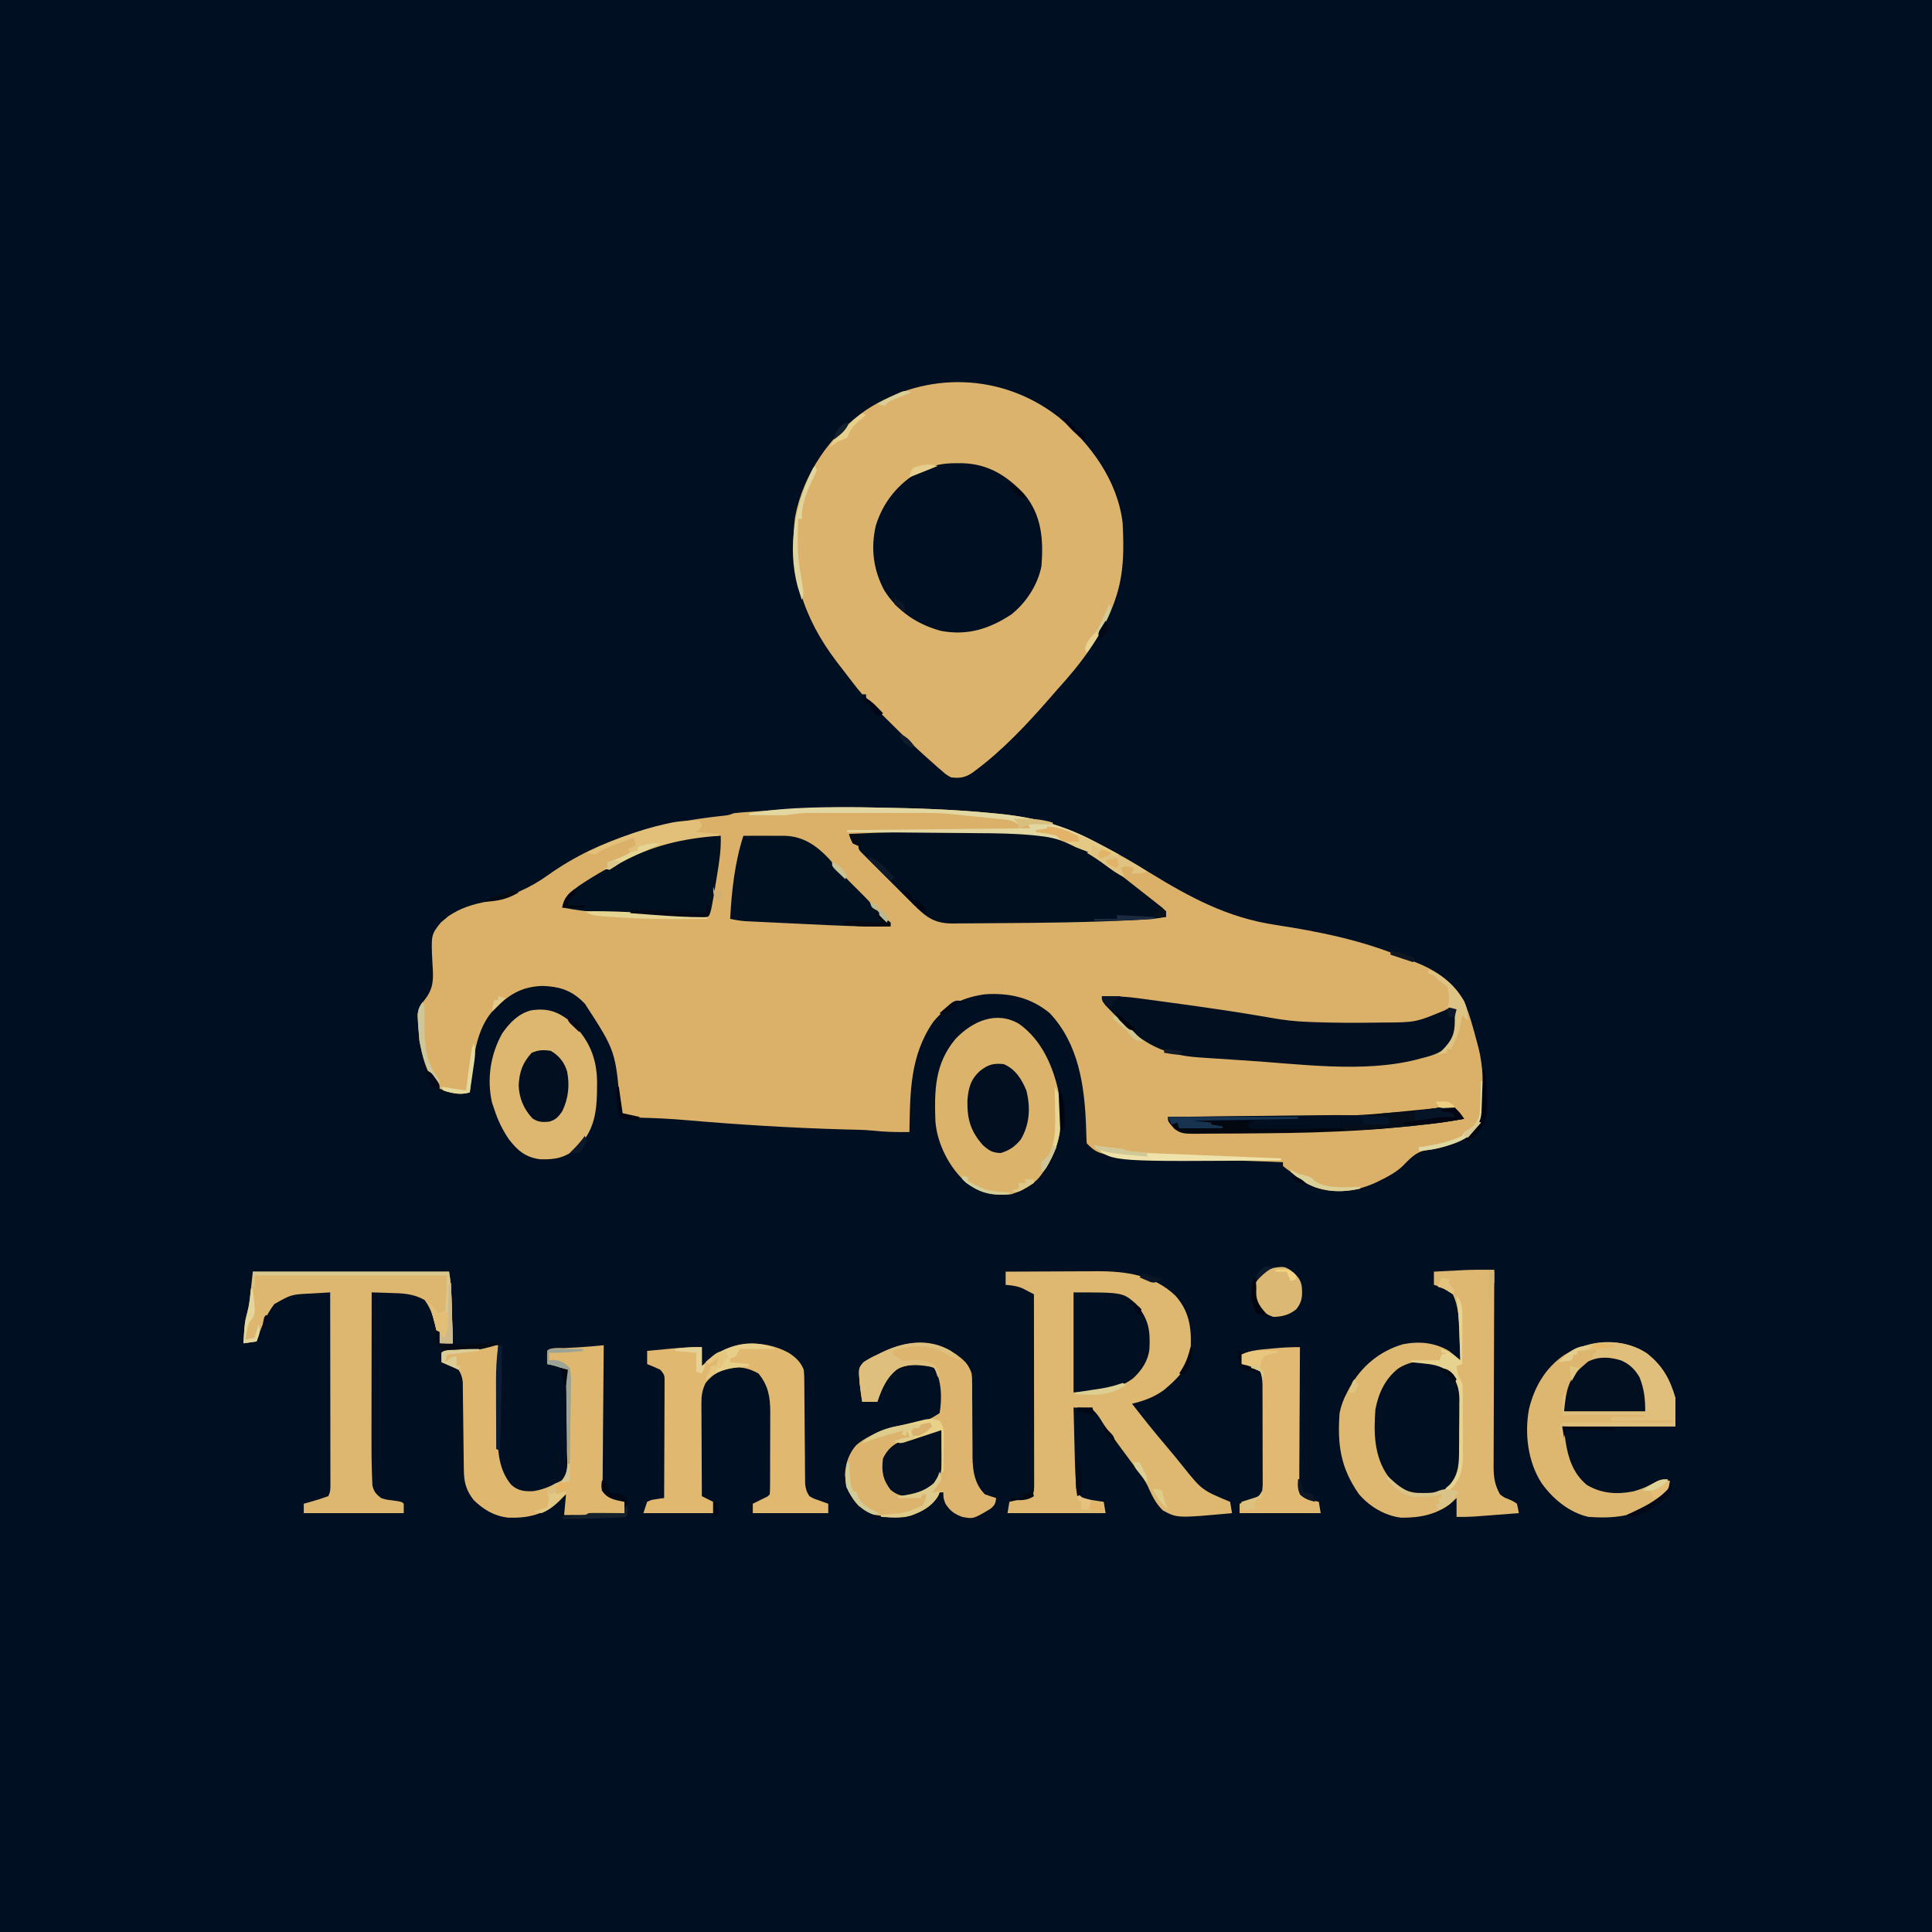 <?xml version="1.0" encoding="UTF-8"?>
<svg version="1.1" xmlns="http://www.w3.org/2000/svg" width="1024" height="1024">
<path d="M0 0 C337.92 0 675.84 0 1024 0 C1024 337.92 1024 675.84 1024 1024 C686.08 1024 348.16 1024 0 1024 C0 686.08 0 348.16 0 0 Z " fill="#000F21" transform="translate(0,0)"/>
<path d="M0 0 C1.463 0.027 2.925 0.053 4.388 0.079 C23.976 0.428 43.494 1.062 63 3 C64.045 3.1 65.09 3.201 66.167 3.304 C84.893 5.161 100.49 9.117 117.1 17.991 C118.84 18.915 120.597 19.807 122.355 20.695 C130.397 24.823 138.089 29.458 145.789 34.186 C167.853 47.723 187.595 58.436 213.387 62.28 C235.874 65.717 258.653 70.308 279.716 79.061 C281.949 79.979 284.198 80.83 286.461 81.672 C297.381 85.877 307.122 92.089 312.938 102.625 C316.015 109.803 317.999 117.464 320 125 C320.238 125.893 320.477 126.787 320.723 127.707 C322.927 136.768 323.136 146.031 323.312 155.312 C323.357 156.603 323.357 156.603 323.403 157.919 C323.454 163.479 322.784 166.652 319 171 C314.868 174.999 311.214 176.967 305.75 178.688 C304.76 179.009 304.76 179.009 303.751 179.337 C300.082 180.495 296.563 181.248 292.75 181.688 C287.073 182.665 284.115 186.408 280.129 190.32 C276.725 193.432 272.929 195.47 268.812 197.5 C267.833 197.988 267.833 197.988 266.833 198.487 C256.51 203.382 245.198 205.045 234.188 201.375 C229.154 199.313 225.15 196.466 221 193 C220.267 192.486 219.533 191.971 218.777 191.441 C218.191 190.966 217.604 190.49 217 190 C217 189.34 217 188.68 217 188 C213.208 187.852 209.417 187.707 205.625 187.562 C203.828 187.494 203.828 187.494 201.995 187.424 C195.157 187.169 188.321 186.948 181.48 186.781 C120.269 185.269 120.269 185.269 113 178 C112.879 176.662 112.82 175.319 112.789 173.977 C112.763 173.129 112.737 172.282 112.71 171.41 C112.682 170.491 112.654 169.572 112.625 168.625 C111.771 147.266 108.693 125.383 93.473 109.078 C83.489 100.687 71.779 98.111 59 99 C47.609 100.6 39.031 104.568 31.695 113.559 C19.264 131.46 19.415 150.939 19 172 C12.455 172.101 6.071 171.98 -0.434 171.245 C-5.441 170.767 -10.473 170.746 -15.5 170.625 C-43.728 169.81 -72.001 168.081 -100.133 165.629 C-107.538 164.993 -114.943 164.63 -122.372 164.429 C-123.172 164.401 -123.973 164.373 -124.797 164.344 C-125.491 164.325 -126.186 164.306 -126.901 164.287 C-129.48 163.934 -131.624 163.039 -134 162 C-134.097 160.944 -134.097 160.944 -134.196 159.867 C-136.668 129.128 -136.668 129.128 -153 104 C-153.768 103.248 -153.768 103.248 -154.551 102.48 C-160.779 96.596 -166.95 94.872 -175.438 94.562 C-186.425 94.882 -193.494 99.181 -201 107 C-201.494 107.51 -201.987 108.021 -202.496 108.547 C-211.802 119.796 -212.478 137.171 -214 151 C-219.705 152.595 -224.663 151.487 -230 149 C-235.935 142.982 -238.396 135.122 -240 127 C-240.227 125.907 -240.454 124.814 -240.688 123.688 C-240.791 122.471 -240.894 121.254 -241 120 C-241.099 118.948 -241.199 117.896 -241.301 116.812 C-241.367 115.616 -241.432 114.42 -241.5 113.188 C-241.572 112.067 -241.644 110.947 -241.719 109.793 C-240.949 105.733 -239.993 104.493 -237.484 101.34 C-233.059 95.421 -233.268 90.539 -233.75 83.375 C-234.588 67.423 -234.588 67.423 -229.238 60.828 C-228.285 60.047 -228.285 60.047 -227.312 59.25 C-226.69 58.719 -226.067 58.188 -225.426 57.641 C-218.746 53.123 -212.372 51.241 -204.5 49.75 C-192.366 47.215 -182.346 42.875 -172.297 35.648 C-144.27 15.777 -112.79 7.841 -79.179 4.31 C-76.826 4.042 -76.826 4.042 -74 3 C-72.667 2.833 -71.329 2.708 -69.989 2.611 C-69.181 2.551 -68.372 2.491 -67.54 2.429 C-66.663 2.369 -65.786 2.308 -64.883 2.246 C-63.967 2.181 -63.052 2.115 -62.108 2.048 C-59.114 1.838 -56.12 1.636 -53.125 1.438 C-52.101 1.369 -51.078 1.301 -50.023 1.231 C-33.308 0.134 -16.753 -0.387 0 0 Z " fill="#DBB169" transform="translate(463,428)"/>
<path d="M0 0 C16.901 14.041 31.283 33.592 34 56 C34.773 70.112 34.774 83.59 30 97 C29.775 97.636 29.549 98.273 29.317 98.928 C22.987 116.232 11.852 130.77 -0.446 144.274 C-2.03 146.034 -3.566 147.829 -5.105 149.629 C-16.678 162.87 -29.562 176.596 -43.688 187.125 C-44.243 187.549 -44.799 187.973 -45.371 188.409 C-49.284 191.133 -52.311 191.629 -57 191 C-59.52 189.566 -59.52 189.566 -61.812 187.562 C-62.561 186.924 -63.31 186.286 -64.082 185.629 C-65.045 184.761 -66.008 183.894 -67 183 C-67.69 182.393 -68.38 181.787 -69.091 181.161 C-75.767 175.247 -82.132 169.055 -88.436 162.75 C-90.152 161.035 -91.877 159.329 -93.602 157.623 C-94.696 156.532 -95.79 155.44 -96.883 154.348 C-97.398 153.839 -97.914 153.331 -98.445 152.807 C-102 149.229 -102 149.229 -102 147 C-102.66 147 -103.32 147 -104 147 C-105.771 144.954 -107.426 142.9 -109.062 140.75 C-109.551 140.116 -110.04 139.482 -110.544 138.829 C-111.55 137.521 -112.553 136.211 -113.553 134.898 C-114.866 133.176 -116.189 131.462 -117.516 129.75 C-135.047 106.851 -143.265 81.889 -139.574 52.945 C-135.293 30.198 -120.8 9.273 -101.811 -3.799 C-70.115 -24.433 -29.991 -23.395 0 0 Z " fill="#DCB36C" transform="translate(561,221)"/>
<path d="M0 0 C7.485 -0.047 14.971 -0.082 22.456 -0.104 C25.933 -0.114 29.41 -0.128 32.887 -0.151 C36.899 -0.177 40.91 -0.187 44.922 -0.195 C46.15 -0.206 47.379 -0.216 48.645 -0.227 C63.935 -0.229 78.639 1.84 90.09 12.812 C98.112 21.999 98.634 31.26 98 43 C96.761 51.398 90.03 57.646 83.762 62.863 C78.544 66.598 73.214 68.521 67 70 C72.861 77.561 78.79 85.038 85.011 92.307 C87.928 95.717 90.76 99.181 93.562 102.688 C104.01 115.77 104.01 115.77 119 122 C119.33 123.98 119.66 125.96 120 128 C91.018 130.668 91.018 130.668 83.438 126.638 C79.524 122.975 77.43 118.351 75.258 113.52 C72.997 108.991 69.827 105.123 66.75 101.125 C65.564 99.53 64.382 97.932 63.203 96.332 C62.652 95.588 62.101 94.843 61.533 94.077 C59.507 91.333 57.502 88.574 55.5 85.812 C54.889 84.986 54.278 84.16 53.648 83.309 C52 81 52 81 50.539 78.598 C49.134 76.39 47.959 74.735 46 73 C43.491 72.38 43.491 72.38 40.805 72.289 C39.905 72.227 39.005 72.164 38.078 72.1 C37.049 72.051 37.049 72.051 36 72 C36.119 76.962 36.243 81.924 36.372 86.886 C36.415 88.571 36.457 90.256 36.497 91.94 C36.556 94.376 36.619 96.811 36.684 99.246 C36.7 99.987 36.717 100.728 36.734 101.492 C36.839 105.287 37.027 109.075 37.332 112.86 C37.387 113.581 37.443 114.303 37.499 115.046 C38.127 117.495 39.033 118.444 41 120 C43.725 120.792 43.725 120.792 46.688 121.188 C47.681 121.346 48.675 121.505 49.699 121.668 C50.458 121.778 51.218 121.887 52 122 C52.33 123.98 52.66 125.96 53 128 C35.84 128 18.68 128 1 128 C1.33 126.02 1.66 124.04 2 122 C3.282 121.71 3.282 121.71 4.59 121.414 C5.695 121.154 6.799 120.893 7.938 120.625 C9.04 120.37 10.142 120.115 11.277 119.852 C12.176 119.571 13.074 119.29 14 119 C15.161 116.679 15.123 115.357 15.12 112.773 C15.122 111.887 15.123 111.001 15.124 110.088 C15.119 108.626 15.119 108.626 15.114 107.134 C15.114 106.11 15.114 105.085 15.114 104.03 C15.113 100.632 15.105 97.234 15.098 93.836 C15.096 91.485 15.094 89.133 15.093 86.782 C15.09 80.584 15.08 74.386 15.069 68.189 C15.058 61.868 15.054 55.547 15.049 49.227 C15.038 36.818 15.021 24.409 15 12 C13.753 11.343 12.502 10.693 11.25 10.047 C10.554 9.684 9.858 9.322 9.141 8.948 C6.078 7.592 3.324 7.277 0 7 C0 4.69 0 2.38 0 0 Z " fill="#DEB770" transform="translate(533,674)"/>
<path d="M0 0 C0.992 0.001 1.985 0.002 3.007 0.003 C3.764 0.004 4.521 0.005 5.301 0.006 C5.299 0.577 5.296 1.147 5.293 1.735 C5.227 15.641 5.177 29.546 5.146 43.452 C5.131 50.177 5.11 56.901 5.075 63.626 C5.043 70.116 5.025 76.607 5.017 83.097 C5.011 85.573 5 88.048 4.984 90.524 C4.962 93.993 4.96 97.461 4.961 100.93 C4.95 101.952 4.939 102.974 4.928 104.027 C4.953 109.792 5.479 113.933 8.301 119.006 C10.46 120.682 10.46 120.682 12.926 121.631 C15.341 122.67 15.341 122.67 17.301 124.006 C17.924 126.589 17.924 126.589 18.301 129.006 C13.927 129.343 9.552 129.675 5.176 130.006 C3.32 130.149 3.32 130.149 1.426 130.295 C0.228 130.385 -0.971 130.475 -2.206 130.568 C-3.306 130.652 -4.406 130.736 -5.539 130.822 C-8.601 131 -11.633 131.038 -14.699 131.006 C-14.699 127.706 -14.699 124.406 -14.699 121.006 C-15.503 121.748 -16.307 122.491 -17.136 123.256 C-24.985 129.818 -33.976 131.476 -43.945 131.424 C-52.596 130.46 -61.026 125.427 -66.577 118.744 C-76.208 104.868 -77.915 92.684 -76.699 76.006 C-75.9 71.95 -74.649 68.636 -72.699 65.006 C-72.251 64.138 -71.804 63.271 -71.343 62.377 C-65.108 51.16 -55.544 43.141 -43.109 39.478 C-34.459 37.782 -26.38 38.552 -18.699 43.006 C-16.634 44.61 -14.673 46.29 -12.699 48.006 C-12.809 44.005 -12.94 40.006 -13.074 36.006 C-13.104 34.88 -13.135 33.755 -13.167 32.596 C-13.412 25.627 -13.723 19.066 -16.824 12.693 C-19.686 10.117 -23.064 9.145 -26.699 8.006 C-26.699 5.696 -26.699 3.386 -26.699 1.006 C-23.428 0.834 -20.157 0.67 -16.886 0.506 C-15.977 0.458 -15.067 0.41 -14.13 0.361 C-13.218 0.316 -12.306 0.271 -11.367 0.224 C-10.544 0.183 -9.722 0.141 -8.875 0.098 C-5.914 0.012 -2.962 -0.003 0 0 Z " fill="#DEB770" transform="translate(786.699,672.994)"/>
<path d="M0 0 C0.926 0.006 1.852 0.011 2.806 0.017 C16.438 0.372 26.262 6.535 35.5 16.25 C44.936 27.485 45.825 40.495 44.75 54.5 C42.832 64.393 36.715 73.85 28.836 80.125 C17.028 87.909 5.422 91.539 -8.664 88.848 C-21.221 85.356 -31.468 78.581 -38.523 67.5 C-44.369 56.6 -45.843 45.149 -43.055 33.098 C-39.212 20.693 -31.524 11.258 -20.43 4.535 C-13.382 1.188 -7.771 -0.056 0 0 Z " fill="#000F21" transform="translate(507.25,245.5)"/>
<path d="M0 0 C2.803 0 5.607 -0.007 8.41 -0.021 C35.211 -0.147 35.211 -0.147 46.759 0.998 C47.473 1.066 48.187 1.133 48.922 1.203 C64.263 3.028 77.978 12.924 89.814 22.185 C90.57 22.773 90.57 22.773 91.341 23.373 C94.924 26.161 98.491 28.968 102.048 31.789 C103.746 33.132 105.453 34.462 107.162 35.791 C108.161 36.581 109.16 37.371 110.189 38.185 C111.084 38.887 111.978 39.588 112.9 40.31 C113.532 40.929 114.163 41.548 114.814 42.185 C114.814 43.175 114.814 44.165 114.814 45.185 C110.04 46.085 105.306 46.472 100.462 46.713 C99.671 46.754 98.879 46.795 98.063 46.838 C73.701 48.074 49.295 48.337 24.906 48.471 C22.184 48.487 19.463 48.512 16.742 48.544 C12.891 48.586 9.04 48.602 5.189 48.611 C4.028 48.629 2.867 48.646 1.671 48.664 C-8.158 48.638 -12.404 45.184 -19.202 38.447 C-19.937 37.708 -20.671 36.97 -21.428 36.209 C-22.581 35.059 -22.581 35.059 -23.757 33.886 C-25.371 32.273 -26.983 30.658 -28.592 29.04 C-31.067 26.555 -33.552 24.081 -36.038 21.607 C-37.606 20.038 -39.174 18.467 -40.741 16.896 C-41.487 16.154 -42.234 15.411 -43.004 14.646 C-43.685 13.958 -44.366 13.27 -45.068 12.562 C-45.974 11.654 -45.974 11.654 -46.898 10.728 C-48.186 9.185 -48.186 9.185 -48.186 7.185 C-49.176 6.855 -50.166 6.525 -51.186 6.185 C-52.374 3.623 -52.374 3.623 -53.186 1.185 C-35.457 0.301 -17.748 -0.003 0 0 Z " fill="#000F20" transform="translate(503.186,440.815)"/>
<path d="M0 0 C12.281 8.652 18.352 23.102 21.309 37.48 C23.674 52.25 21.667 66.069 12.93 78.359 C12.539 78.945 12.149 79.53 11.746 80.133 C7.885 85.396 2.003 88.335 -4.07 90.359 C-13.647 91.159 -19.879 90.212 -27.539 84.527 C-36.694 76.686 -43.275 63.926 -44.279 51.848 C-44.861 35.409 -44.713 21.214 -33.625 8 C-24.862 -1.248 -12.148 -7.123 0 0 Z " fill="#DBB36B" transform="translate(540.07,542.641)"/>
<path d="M0 0 C34.32 0 68.64 0 104 0 C104.782 4.692 105.184 8.867 105.316 13.586 C105.337 14.288 105.358 14.99 105.379 15.713 C105.444 17.933 105.503 20.154 105.562 22.375 C105.606 23.889 105.649 25.404 105.693 26.918 C105.8 30.612 105.901 34.306 106 38 C103.69 38 101.38 38 99 38 C98.758 36.926 98.515 35.852 98.266 34.746 C97.928 33.31 97.589 31.874 97.25 30.438 C97.093 29.733 96.935 29.029 96.773 28.303 C95.563 23.251 94.073 19.228 91 15 C85.124 11.715 79.704 11.471 73.062 11.312 C72.092 11.278 71.122 11.244 70.123 11.209 C67.749 11.127 65.375 11.058 63 11 C62.977 22.623 62.959 34.246 62.948 45.869 C62.943 51.268 62.936 56.666 62.925 62.064 C62.914 67.284 62.908 72.504 62.905 77.723 C62.903 79.704 62.9 81.686 62.894 83.667 C62.871 92.472 62.867 101.281 63.256 110.08 C63.302 111.141 63.347 112.202 63.394 113.295 C64.146 116.651 65.328 117.889 68 120 C70.76 120.865 70.76 120.865 73.688 121.188 C78.931 121.931 78.931 121.931 80 123 C80 124.65 80 126.3 80 128 C62.51 128 45.02 128 27 128 C27 126.35 27 124.7 27 123 C28.031 122.711 29.062 122.422 30.125 122.125 C35.107 120.699 35.107 120.699 40 119 C41.165 116.67 41.123 115.33 41.12 112.735 C41.122 111.841 41.123 110.946 41.124 110.024 C41.121 109.04 41.117 108.056 41.114 107.042 C41.114 106.008 41.114 104.974 41.114 103.909 C41.113 100.478 41.105 97.048 41.098 93.617 C41.096 91.244 41.094 88.87 41.093 86.496 C41.09 80.239 41.08 73.982 41.069 67.725 C41.058 61.344 41.054 54.963 41.049 48.582 C41.038 36.055 41.021 23.527 41 11 C38.44 11.148 35.88 11.3 33.32 11.453 C32.6 11.495 31.88 11.536 31.138 11.579 C20.481 12.056 20.481 12.056 11.41 17.184 C6.912 22.977 4.191 30.065 2 37 C-1.465 37.495 -1.465 37.495 -5 38 C-4.884 36.166 -4.757 34.333 -4.625 32.5 C-4.521 30.969 -4.521 30.969 -4.414 29.406 C-3.945 25.548 -2.943 21.77 -2 18 C-1.34 12.06 -0.68 6.12 0 0 Z " fill="#DDB670" transform="translate(134,674)"/>
<path d="M0 0 C4.31 3.138 6.749 5.216 8.457 10.352 C8.709 12.904 8.709 12.904 8.712 15.642 C8.719 16.673 8.726 17.705 8.733 18.768 C8.732 19.873 8.731 20.978 8.73 22.117 C8.751 24.475 8.772 26.833 8.793 29.191 C8.816 32.895 8.832 36.599 8.838 40.303 C8.847 43.887 8.881 47.471 8.918 51.055 C8.91 52.7 8.91 52.7 8.903 54.379 C8.998 61.869 9.952 68.846 15.457 74.352 C17.441 75.066 19.44 75.738 21.457 76.352 C21.121 79.217 20.672 80.172 18.418 82.055 C9.37 87.467 9.37 87.467 3.457 86.352 C-0.757 84.775 -3.053 83.126 -5.48 79.289 C-6.543 76.352 -6.543 76.352 -6.543 73.352 C-7.203 73.352 -7.863 73.352 -8.543 73.352 C-8.749 73.908 -8.955 74.465 -9.168 75.039 C-12.947 81.394 -19.593 84.566 -26.543 86.352 C-36.354 87.53 -43.12 85.726 -51.355 80.602 C-55.881 75.947 -58.266 70.256 -58.691 63.777 C-58.332 57.908 -56.602 52.657 -52.656 48.238 C-43.587 40.634 -32.162 38.625 -20.892 36.189 C-14.192 34.876 -14.192 34.876 -8.543 31.352 C-7.238 24.193 -7.3 13.589 -11.543 7.352 C-16.962 5.186 -24.58 5.125 -29.93 7.34 C-36.331 11.668 -39.163 18.212 -41.543 25.352 C-44.183 25.352 -46.823 25.352 -49.543 25.352 C-49.969 23.009 -50.282 20.716 -50.543 18.352 C-50.732 16.903 -50.732 16.903 -50.926 15.426 C-51.535 7.533 -51.535 7.533 -48.922 4.422 C-46.537 2.781 -44.176 1.554 -41.543 0.352 C-40.584 -0.12 -39.625 -0.592 -38.637 -1.078 C-25.608 -7.277 -12.467 -8.081 0 0 Z " fill="#DEB56E" transform="translate(506.543,717.648)"/>
<path d="M0 0 C8.232 6.506 12.094 13.56 15.012 23.59 C15.012 28.54 15.012 33.49 15.012 38.59 C-4.788 38.59 -24.588 38.59 -44.988 38.59 C-44.658 39.25 -44.328 39.91 -43.988 40.59 C-43.696 42.608 -43.429 44.629 -43.176 46.652 C-41.837 55.514 -39.084 63.687 -31.988 69.59 C-24.297 74.232 -15.982 74.794 -7.285 73.047 C-2.436 71.701 1.885 69.809 6.223 67.262 C8.501 66.406 9.751 66.813 12.012 67.59 C11.375 73.148 8.819 75.171 4.688 78.656 C-6.189 86.516 -17.997 87.482 -30.988 86.59 C-41.205 84.344 -50.023 77.008 -55.988 68.59 C-63.183 57.332 -64.999 42.566 -62.613 29.542 C-59.864 17.883 -53.888 7.512 -43.852 0.73 C-30.9 -7.198 -12.98 -8.798 0 0 Z " fill="#DDB670" transform="translate(872.988,717.41)"/>
<path d="M0 0 C6.676 -0.144 13.085 0.219 19.695 1.137 C20.594 1.256 21.493 1.376 22.419 1.499 C25.322 1.888 28.223 2.287 31.125 2.688 C33.14 2.961 35.155 3.234 37.17 3.507 C54.869 5.921 72.578 8.442 90.169 11.562 C96.526 12.681 102.738 13.392 109.188 13.625 C110.58 13.681 110.58 13.681 112.001 13.738 C123.333 14.147 134.663 14.177 146 14 C147.342 13.981 147.342 13.981 148.71 13.962 C166.356 13.902 166.356 13.902 182.16 7.305 C184 6 184 6 186.25 6.312 C186.827 6.539 187.405 6.766 188 7 C188.573 20.117 188.573 20.117 185 25 C180.287 29.943 175.543 31.412 169 33 C167.935 33.292 167.935 33.292 166.848 33.59 C138.362 40.857 104.12 35.805 75 34 C74.124 33.947 73.248 33.893 72.345 33.839 C67.099 33.518 61.854 33.175 56.612 32.8 C54.977 32.685 53.342 32.575 51.707 32.47 C33.583 31.29 21.524 25.378 9 12 C7.67 10.701 7.67 10.701 6.312 9.375 C0 2.892 0 2.892 0 0 Z " fill="#010F20" transform="translate(584,528)"/>
<path d="M0 0 C3.691 2.373 6.391 4.855 8 9 C8.265 11.846 8.265 11.846 8.287 15.174 C8.301 16.422 8.314 17.67 8.328 18.956 C8.33 19.62 8.333 20.284 8.336 20.968 C8.344 23.053 8.364 25.138 8.388 27.223 C8.444 32.4 8.48 37.577 8.516 42.754 C8.547 47.132 8.586 51.511 8.636 55.889 C8.656 57.941 8.664 59.992 8.672 62.044 C8.686 63.292 8.699 64.54 8.713 65.826 C8.724 67.474 8.724 67.474 8.735 69.154 C8.999 71.994 9.425 73.642 11 76 C13.388 77.341 13.388 77.341 16.125 78.25 C17.035 78.585 17.945 78.92 18.883 79.266 C19.931 79.629 19.931 79.629 21 80 C21 81.65 21 83.3 21 85 C7.8 85 -5.4 85 -19 85 C-19 83.35 -19 81.7 -19 80 C-18.151 79.584 -18.151 79.584 -17.285 79.16 C-16.185 78.617 -16.185 78.617 -15.062 78.062 C-14.332 77.703 -13.601 77.343 -12.848 76.973 C-11.038 76.136 -11.038 76.136 -10 75 C-9.896 73.405 -9.861 71.806 -9.855 70.208 C-9.848 69.187 -9.842 68.165 -9.835 67.112 C-9.834 65.999 -9.833 64.885 -9.832 63.738 C-9.829 62.6 -9.825 61.461 -9.822 60.288 C-9.817 57.871 -9.815 55.454 -9.815 53.037 C-9.813 49.346 -9.794 45.654 -9.775 41.963 C-9.772 39.617 -9.77 37.271 -9.77 34.926 C-9.759 33.271 -9.759 33.271 -9.748 31.582 C-9.772 23.506 -10.713 17.43 -16 11 C-21.601 7.768 -26.883 7.016 -33.109 8.504 C-37.801 10.047 -40.84 12.097 -44 16 C-45.773 19.666 -46.246 22.562 -46.227 26.616 C-46.227 27.717 -46.227 28.818 -46.227 29.952 C-46.216 31.129 -46.206 32.307 -46.195 33.52 C-46.191 35.34 -46.191 35.34 -46.187 37.197 C-46.176 41.069 -46.15 44.941 -46.125 48.812 C-46.115 51.439 -46.106 54.066 -46.098 56.693 C-46.076 63.129 -46.042 69.564 -46 76 C-44.02 76.99 -42.04 77.98 -40 79 C-40 80.98 -40 82.96 -40 85 C-52.21 85 -64.42 85 -77 85 C-76.34 83.02 -75.68 81.04 -75 79 C-72.836 77.977 -72.836 77.977 -70.375 77.625 C-69.149 77.428 -69.149 77.428 -67.898 77.227 C-66.959 77.114 -66.959 77.114 -66 77 C-65.954 68.577 -65.918 60.154 -65.896 51.731 C-65.886 47.819 -65.872 43.908 -65.849 39.997 C-65.827 36.224 -65.815 32.45 -65.81 28.676 C-65.807 27.236 -65.799 25.795 -65.789 24.355 C-65.774 22.339 -65.773 20.323 -65.773 18.307 C-65.769 17.159 -65.764 16.011 -65.759 14.828 C-65.788 11.795 -65.788 11.795 -68 9 C-70.301 7.929 -72.634 6.92 -75 6 C-75 3.69 -75 1.38 -75 -1 C-71.48 -1.339 -67.959 -1.67 -64.438 -2 C-62.952 -2.143 -62.952 -2.143 -61.436 -2.289 C-56.265 -2.77 -51.193 -3.117 -46 -3 C-46 0.3 -46 3.6 -46 7 C-44.866 5.928 -43.731 4.855 -42.562 3.75 C-30.824 -6.28 -13.706 -7.496 0 0 Z " fill="#E0B870" transform="translate(418,717)"/>
<path d="M0 0 C-0.007 0.997 -0.007 0.997 -0.013 2.014 C-0.058 8.974 -0.088 15.934 -0.11 22.894 C-0.12 25.487 -0.133 28.079 -0.151 30.672 C-0.175 34.413 -0.187 38.153 -0.195 41.895 C-0.206 43.041 -0.216 44.187 -0.227 45.368 C-0.228 55.68 0.099 65.791 7 74 C10.569 77.172 13.905 77.518 18.527 77.355 C22.99 76.714 27.039 75.125 31 73 C31.864 72.575 32.727 72.149 33.617 71.711 C37.564 67.22 36.612 62.123 36.488 56.359 C36.481 55.122 36.474 53.885 36.467 52.61 C36.444 49.328 36.399 46.047 36.343 42.766 C36.292 39.414 36.27 36.063 36.244 32.711 C36.189 26.14 36.105 19.57 36 13 C32.663 11.62 29.565 10.611 26 10 C25.958 7.667 25.959 5.333 26 3 C28.087 0.913 32.484 1.626 35.375 1.5 C40.533 1.264 45.669 0.961 50.811 0.482 C52.275 0.347 52.275 0.347 53.769 0.209 C54.873 0.105 54.873 0.105 56 0 C55.989 0.956 55.978 1.912 55.966 2.896 C55.865 11.901 55.79 20.906 55.741 29.911 C55.715 34.541 55.679 39.171 55.623 43.8 C55.568 48.268 55.539 52.735 55.526 57.202 C55.516 58.907 55.498 60.612 55.471 62.317 C55.435 64.704 55.43 67.09 55.432 69.478 C55.414 70.183 55.396 70.889 55.378 71.616 C55.417 75.287 55.728 76.721 58.328 79.392 C61.157 81.094 63.827 82.114 67 83 C67 84.98 67 86.96 67 89 C56.315 89.632 45.707 90.126 35 90 C35.33 86.37 35.66 82.74 36 79 C34.742 80.237 33.484 81.475 32.188 82.75 C24.103 89.852 15.957 91.725 5.305 91.387 C-2.142 90.515 -7.707 87.17 -13 82 C-17.197 76.556 -18.105 72.287 -18.174 65.539 C-18.187 64.471 -18.201 63.403 -18.214 62.303 C-18.23 60.589 -18.23 60.589 -18.246 58.84 C-18.279 56.413 -18.312 53.987 -18.346 51.561 C-18.393 47.74 -18.438 43.919 -18.477 40.098 C-18.516 36.408 -18.568 32.718 -18.621 29.027 C-18.63 27.882 -18.638 26.738 -18.647 25.558 C-18.672 23.961 -18.672 23.961 -18.697 22.332 C-18.707 21.396 -18.718 20.461 -18.728 19.497 C-19.016 16.855 -19.574 15.231 -21 13 C-23.157 11.667 -23.157 11.667 -25.625 10.75 C-26.442 10.415 -27.26 10.08 -28.102 9.734 C-28.728 9.492 -29.355 9.25 -30 9 C-30.043 7.334 -30.041 5.666 -30 4 C-28.496 2.496 -27.053 2.701 -24.957 2.5 C-24.13 2.417 -23.303 2.335 -22.451 2.25 C-21.145 2.126 -21.145 2.126 -19.812 2 C-13.205 1.371 -13.205 1.371 -6.637 0.438 C-4 0 -4 0 0 0 Z " fill="#DFB76F" transform="translate(264,713)"/>
<path d="M0 0 C9.097 9.009 13.31 18.549 13.469 31.398 C13.458 32.36 13.448 33.322 13.438 34.312 C13.428 35.321 13.419 36.329 13.41 37.368 C13.149 48.648 11.414 57.909 3.121 66.188 C-3.144 71.541 -8.544 72.755 -16.82 72.43 C-24.483 71.394 -28.671 67.836 -33.312 61.812 C-36.718 56.776 -39.146 51.778 -41 46 C-41.619 44.175 -41.619 44.175 -42.25 42.312 C-45.027 29.791 -43.05 16.752 -36.75 5.625 C-32.871 0.044 -28.224 -4.761 -21.5 -6.5 C-12.512 -7.854 -6.883 -5.733 0 0 Z " fill="#DDB66F" transform="translate(303,542)"/>
<path d="M0 0 C6.334 -0.059 12.666 -0.057 19 0 C20.663 0.006 20.663 0.006 22.359 0.012 C31.97 0.414 38.924 5.315 45.379 12.172 C46.978 13.975 48.554 15.797 50.125 17.625 C53.929 22.049 58.072 26.103 62.221 30.199 C65.845 33.794 69.288 37.47 72.535 41.414 C74.014 43.119 74.014 43.119 76.184 44.586 C76.783 45.053 77.382 45.519 78 46 C78 46.66 78 47.32 78 48 C63.004 48.293 48.048 47.507 33.076 46.773 C29.441 46.595 25.807 46.424 22.172 46.256 C19.348 46.124 16.524 45.988 13.7 45.851 C11.712 45.756 9.724 45.663 7.736 45.571 C5.927 45.481 5.927 45.481 4.081 45.389 C3.024 45.338 1.967 45.287 0.879 45.234 C-1.819 45.015 -4.361 44.592 -7 44 C-6.22 29.254 -4.558 14.094 0 0 Z " fill="#011021" transform="translate(394,443)"/>
<path d="M0 0 C5.613 3.143 8.703 5.702 11.125 11.75 C11.547 14.918 11.546 18.049 11.523 21.242 C11.526 22.147 11.529 23.052 11.532 23.984 C11.534 25.892 11.529 27.8 11.516 29.708 C11.5 32.609 11.516 35.509 11.535 38.41 C11.533 40.271 11.529 42.132 11.523 43.992 C11.533 45.28 11.533 45.28 11.542 46.594 C11.473 52.532 10.886 58.615 6.779 63.278 C0.706 68.628 -4.961 69.213 -12.785 69.055 C-19.391 68.403 -23.178 63.868 -27.266 59.039 C-34.63 48.564 -34.819 36.045 -33.875 23.75 C-32.265 15.187 -28.761 7.653 -21.875 2.152 C-15.148 -2.16 -7.499 -2.934 0 0 Z " fill="#000F21" transform="translate(762.875,723.25)"/>
<path d="M0 0 C0.254 6.988 -0.722 13.555 -1.875 20.438 C-2.049 21.518 -2.223 22.599 -2.402 23.713 C-5.278 41.278 -5.278 41.278 -7 43 C-15.096 43.418 -23.258 42.867 -31.344 42.414 C-32.475 42.352 -33.606 42.29 -34.771 42.227 C-37.144 42.096 -39.517 41.963 -41.89 41.828 C-45.49 41.626 -49.091 41.434 -52.691 41.242 C-55.013 41.113 -57.335 40.982 -59.656 40.852 C-61.246 40.769 -61.246 40.769 -62.868 40.684 C-70.016 40.265 -76.961 39.309 -84 38 C-83.014 32.223 -80.101 30.204 -75.681 26.88 C-71.032 23.62 -66.171 20.764 -61.25 17.938 C-60.185 17.324 -59.119 16.711 -58.021 16.079 C-39.341 5.417 -21.691 -0.409 0 0 Z " fill="#011021" transform="translate(382,443)"/>
<path d="M0 0 C-0.007 0.943 -0.013 1.887 -0.02 2.858 C-0.081 11.746 -0.126 20.633 -0.155 29.52 C-0.171 34.089 -0.192 38.658 -0.226 43.228 C-0.259 47.637 -0.277 52.045 -0.285 56.455 C-0.29 58.137 -0.301 59.82 -0.317 61.502 C-0.339 63.858 -0.342 66.213 -0.341 68.569 C-0.351 69.266 -0.362 69.962 -0.373 70.679 C-0.354 73.668 -0.142 75.738 1.291 78.386 C3.839 80.792 6.643 81.24 10 82 C10.33 83.98 10.66 85.96 11 88 C-3.19 88 -17.38 88 -32 88 C-32 86.35 -32 84.7 -32 83 C-31.301 82.746 -30.603 82.492 -29.883 82.23 C-28.973 81.886 -28.063 81.542 -27.125 81.188 C-26.22 80.851 -25.315 80.515 -24.383 80.168 C-21.706 79.104 -21.706 79.104 -20 76 C-19.702 73.34 -19.702 73.34 -19.757 70.307 C-19.754 69.139 -19.751 67.971 -19.748 66.767 C-19.755 65.505 -19.762 64.242 -19.77 62.941 C-19.77 61.646 -19.77 60.35 -19.771 59.015 C-19.772 56.272 -19.781 53.529 -19.794 50.786 C-19.811 47.274 -19.815 43.763 -19.814 40.251 C-19.815 36.898 -19.823 33.545 -19.832 30.191 C-19.833 28.931 -19.834 27.67 -19.835 26.372 C-19.842 25.2 -19.848 24.029 -19.855 22.823 C-19.859 21.792 -19.862 20.762 -19.866 19.701 C-19.986 17.276 -20.158 15.275 -21 13 C-23.281 11.787 -23.281 11.787 -26 11 C-28.5 10 -28.5 10 -31 9 C-31 7.35 -31 5.7 -31 4 C-26.192 1.621 -21.323 1.342 -16.062 0.875 C-15.181 0.789 -14.3 0.702 -13.393 0.613 C-8.903 0.19 -4.512 -0.015 0 0 Z " fill="#E1B972" transform="translate(689,714)"/>
<path d="M0 0 C26.053 0 26.053 0 33 6 C39.673 13.913 40.78 19.832 40.222 30.015 C39.52 36.291 36.19 41.193 31.688 45.438 C22.585 52.387 11.032 53 0 53 C0 35.51 0 18.02 0 0 Z " fill="#000F21" transform="translate(569,685)"/>
<path d="M0 0 C0.99 0.33 1.98 0.66 3 1 C2.812 2.875 2.812 2.875 2 5 C-0.551 6.133 -0.551 6.133 -3 7 C-2.44 6.818 -1.88 6.636 -1.303 6.449 C1.234 5.628 3.773 4.814 6.312 4 C7.634 3.571 7.634 3.571 8.982 3.133 C9.83 2.862 10.678 2.591 11.551 2.312 C12.331 2.061 13.111 1.81 13.915 1.551 C16 1 16 1 19 1 C19.088 4.542 19.141 8.083 19.188 11.625 C19.213 12.624 19.238 13.623 19.264 14.652 C19.319 20.201 19.198 24.237 16 29 C12.39 32.51 8.617 34.189 4 36 C6.31 35.67 8.62 35.34 11 35 C10.713 37.989 10.537 39.5 9 42 C1.642 46.772 -7.54 46.98 -16 46 C-22.776 44.276 -26.512 39.855 -30 34 C-32.647 28.705 -32.228 23.662 -31 18 C-29.08 12.952 -27.193 9.072 -22.188 6.625 C-15.489 3.869 -8.275 1 -1 1 C-0.67 1.66 -0.34 2.32 0 3 C0 2.01 0 1.02 0 0 Z " fill="#DDB46D" transform="translate(480,757)"/>
<path d="M0 0 C6.213 2.704 9.478 7.913 12 14 C14.249 23.01 13.802 31.921 9 40 C5.913 43.76 3.078 45.66 -1.562 47.125 C-6.036 46.962 -7.63 45.94 -11 43 C-17.583 35.6 -19.445 29.13 -19.242 19.258 C-18.751 12.653 -17.499 7.961 -12.438 3.5 C-8.193 0.214 -5.492 -0.54 0 0 Z " fill="#010F21" transform="translate(532,564)"/>
<path d="M0 0 C1.929 1.829 3.373 3.883 5 6 C-30.775 11.93 -66.324 13.471 -102.541 13.667 C-105.499 13.687 -108.456 13.721 -111.414 13.757 C-116.127 13.813 -120.839 13.832 -125.553 13.822 C-127.315 13.823 -129.078 13.837 -130.84 13.862 C-144.401 14.04 -144.401 14.04 -148.428 11.421 C-152 7.368 -152 7.368 -152 5 C-150.801 4.992 -149.603 4.984 -148.368 4.975 C-136.928 4.897 -125.488 4.809 -114.048 4.712 C-108.17 4.663 -102.293 4.617 -96.415 4.578 C-53.486 4.721 -53.486 4.721 -10.842 0.448 C-6.961 -0.164 -3.915 -0.559 0 0 Z " fill="#020710" transform="translate(771,587)"/>
<path d="M0 0 C8.232 6.506 12.094 13.56 15.012 23.59 C15.012 28.54 15.012 33.49 15.012 38.59 C-4.788 38.59 -24.588 38.59 -44.988 38.59 C-44.988 41.23 -44.988 43.87 -44.988 46.59 C-45.318 46.59 -45.648 46.59 -45.988 46.59 C-46.015 45.111 -46.035 43.632 -46.051 42.152 C-46.068 40.917 -46.068 40.917 -46.086 39.656 C-45.988 37.59 -45.988 37.59 -44.988 36.59 C-43.147 36.496 -41.302 36.472 -39.459 36.476 C-38.278 36.476 -37.096 36.476 -35.88 36.477 C-34.594 36.482 -33.309 36.487 -31.984 36.492 C-30.022 36.494 -30.022 36.494 -28.02 36.496 C-24.537 36.5 -21.053 36.51 -17.569 36.521 C-14.017 36.531 -10.465 36.536 -6.912 36.541 C0.063 36.552 7.037 36.569 14.012 36.59 C12.887 35.239 12.887 35.239 9.961 35.476 C8.612 35.476 7.263 35.482 5.914 35.492 C5.205 35.494 4.496 35.495 3.766 35.496 C1.494 35.502 -0.779 35.515 -3.051 35.527 C-4.588 35.532 -6.125 35.537 -7.662 35.541 C-11.438 35.552 -15.213 35.569 -18.988 35.59 C-18.988 34.93 -18.988 34.27 -18.988 33.59 C-17.773 33.601 -16.557 33.613 -15.305 33.625 C-13.72 33.634 -12.135 33.643 -10.551 33.652 C-9.748 33.661 -8.946 33.669 -8.119 33.678 C-6.075 33.686 -4.031 33.642 -1.988 33.59 C-1.658 33.26 -1.328 32.93 -0.988 32.59 C-15.508 32.59 -30.028 32.59 -44.988 32.59 C-44.988 22.59 -44.988 22.59 -42.988 20.59 C-43.318 23.89 -43.648 27.19 -43.988 30.59 C-29.798 30.59 -15.608 30.59 -0.988 30.59 C-2.94 16.337 -2.94 16.337 -10.988 6.215 C-15.726 3.649 -19.355 3.474 -24.738 3.527 C-26.494 3.541 -26.494 3.541 -28.285 3.555 C-29.177 3.566 -30.069 3.578 -30.988 3.59 C-30.328 3.26 -29.668 2.93 -28.988 2.59 C-28.988 1.93 -28.988 1.27 -28.988 0.59 C-28.328 0.26 -27.668 -0.07 -26.988 -0.41 C-26.988 -1.07 -26.988 -1.73 -26.988 -2.41 C-30.288 -2.08 -33.588 -1.75 -36.988 -1.41 C-36.988 -0.75 -36.988 -0.09 -36.988 0.59 C-37.648 0.59 -38.308 0.59 -38.988 0.59 C-39.318 1.58 -39.648 2.57 -39.988 3.59 C-42.298 3.92 -44.608 4.25 -46.988 4.59 C-35.562 -7.845 -13.931 -9.442 0 0 Z " fill="#E0BF7C" transform="translate(872.988,717.41)"/>
<path d="M0 0 C4.443 1.948 7.319 4.757 9.75 8.938 C12.178 15.167 12.75 20.182 12.75 26.938 C-1.44 26.938 -15.63 26.938 -30.25 26.938 C-29.223 16.668 -28.337 9.677 -20.25 2.938 C-19.363 2.174 -18.476 1.411 -17.562 0.625 C-11.882 -2.269 -6.028 -1.848 0 0 Z " fill="#010F20" transform="translate(859.25,721.062)"/>
<path d="M0 0 C0.088 3.542 0.141 7.083 0.188 10.625 C0.213 11.624 0.238 12.623 0.264 13.652 C0.319 19.201 0.198 23.237 -3 28 C-6.979 31.869 -11.611 34.796 -17.273 35.137 C-21.495 34.891 -23.55 34.355 -26.938 31.688 C-31.125 26.231 -31.871 21.806 -31 15 C-28.412 9.728 -25.325 7.245 -19.864 5.2 C-17.378 4.367 -14.881 3.582 -12.375 2.812 C-11.516 2.54 -10.658 2.267 -9.773 1.986 C-3.401 0 -3.401 0 0 0 Z " fill="#021021" transform="translate(499,758)"/>
<path d="M0 0 C4.33 2.598 7.093 5.995 8.562 10.863 C10.052 18.136 9.243 25.33 6 32 C3.888 35.044 2.513 36.611 -1.113 37.543 C-4.526 37.847 -6.951 37.732 -9.809 35.738 C-14.424 30.801 -16.866 24.965 -17.094 18.227 C-16.705 11.125 -15.066 6.394 -10.25 1.062 C-6.854 -0.541 -3.636 -0.652 0 0 Z " fill="#020F20" transform="translate(292,557)"/>
<path d="M0 0 C1.081 0.018 1.081 0.018 2.185 0.036 C22.506 0.379 42.764 0.989 63 3 C64.567 3.151 64.567 3.151 66.167 3.304 C85.731 5.244 101.709 9.675 119 19 C120.707 19.915 120.707 19.915 122.449 20.848 C124.975 22.216 127.493 23.598 130 25 C129.34 25.33 128.68 25.66 128 26 C125.18 24.785 125.18 24.785 121.875 23.062 C120.779 22.497 119.684 21.931 118.555 21.348 C117.712 20.903 116.869 20.458 116 20 C115.67 21.32 115.34 22.64 115 24 C113.542 23.417 112.083 22.833 110.625 22.25 C109.698 21.886 108.771 21.523 107.816 21.148 C106.115 20.455 104.428 19.721 102.777 18.914 C97.483 16.43 92.283 15.489 86.499 14.909 C85.669 14.824 84.839 14.74 83.985 14.652 C74.152 13.726 64.326 13.646 54.457 13.586 C52.466 13.567 50.476 13.548 48.485 13.527 C43.315 13.477 38.145 13.437 32.975 13.399 C27.671 13.359 22.368 13.308 17.064 13.258 C6.71 13.162 -3.645 13.077 -14 13 C-14 12.67 -14 12.34 -14 12 C34.015 11.505 34.015 11.505 83 11 C82.67 10.34 82.34 9.68 82 9 C79.525 9.99 79.525 9.99 77 11 C77 10.34 77 9.68 77 9 C73.643 6.762 71.898 6.578 67.934 6.184 C66.121 5.997 66.121 5.997 64.271 5.807 C63.006 5.685 61.741 5.563 60.438 5.438 C59.199 5.312 57.961 5.186 56.686 5.057 C53.124 4.697 49.562 4.348 46 4 C45.32 3.914 44.641 3.828 43.94 3.74 C35.599 2.749 27.249 2.855 18.863 2.867 C17.213 2.867 15.562 2.866 13.912 2.864 C10.47 2.863 7.028 2.865 3.587 2.87 C-0.811 2.875 -5.209 2.872 -9.607 2.866 C-13.008 2.862 -16.41 2.864 -19.812 2.866 C-21.433 2.867 -23.054 2.866 -24.676 2.864 C-26.944 2.861 -29.211 2.865 -31.479 2.871 C-32.766 2.871 -34.053 2.872 -35.378 2.873 C-38.987 3 -42.435 3.443 -46 4 C-47.685 4.073 -49.372 4.109 -51.059 4.098 C-51.938 4.094 -52.818 4.091 -53.725 4.088 C-54.62 4.08 -55.515 4.071 -56.438 4.062 C-57.36 4.058 -58.282 4.053 -59.232 4.049 C-61.488 4.037 -63.744 4.021 -66 4 C-66 3.67 -66 3.34 -66 3 C-44.366 -0.542 -21.842 -0.389 0 0 Z " fill="#E2D7A0" transform="translate(463,428)"/>
<path d="M0 0 C3.305 2.694 5.339 4.476 6.027 8.801 C6.391 13.795 6.216 16.843 3.027 20.801 C-0.762 23.748 -4.194 24.633 -8.973 24.801 C-12.824 23.517 -14.659 22.156 -17.348 19.113 C-19.311 15.111 -19.861 12.175 -18.973 7.801 C-14.931 0.526 -14.931 0.526 -11.285 -0.824 C-3.447 -2.095 -3.447 -2.095 0 0 Z " fill="#DBB874" transform="translate(683.973,673.199)"/>
<path d="M0 0 C0 1.32 0 2.64 0 4 C-15.567 5.56 -30.991 6.323 -46.636 6.261 C-49.95 6.25 -53.264 6.261 -56.578 6.273 C-58.695 6.272 -60.813 6.27 -62.93 6.266 C-64.409 6.272 -64.409 6.272 -65.918 6.278 C-66.822 6.272 -67.725 6.265 -68.656 6.259 C-69.449 6.257 -70.243 6.256 -71.061 6.254 C-73 6 -73 6 -75 4 C-72.133 1.133 -67.039 2.367 -63 2 C-76.53 2 -90.06 2 -104 2 C-100.7 2.33 -97.4 2.66 -94 3 C-94 3.33 -94 3.66 -94 4 C-91.03 4.495 -91.03 4.495 -88 5 C-88 5.33 -88 5.66 -88 6 C-95.59 6 -103.18 6 -111 6 C-111.33 5.01 -111.66 4.02 -112 3 C-112.99 3.33 -113.98 3.66 -115 4 C-115.66 2.68 -116.32 1.36 -117 0 C-104.108 -0.155 -91.215 -0.303 -78.323 -0.443 C-72.335 -0.508 -66.347 -0.576 -60.359 -0.648 C-54.569 -0.718 -48.779 -0.782 -42.988 -0.843 C-40.791 -0.867 -38.594 -0.892 -36.396 -0.921 C-24.209 -1.075 -12.153 -1.016 0 0 Z " fill="#010F21" transform="translate(736,592)"/>
<path d="M0 0 C1.952 1.562 3.39 3.068 5 5 C1.143 3.554 -2.478 1.787 -6.133 -0.098 C-13.838 -3.821 -23.08 -2.437 -31 0 C-31 0.66 -31 1.32 -31 2 C-30.34 2.33 -29.68 2.66 -29 3 C-28.01 3.66 -27.02 4.32 -26 5 C-23.226 5.129 -23.226 5.129 -20.188 4.938 C-15.328 4.855 -12.083 5.099 -8 8 C-7.34 8.99 -6.68 9.98 -6 11 C-6.33 11.99 -6.66 12.98 -7 14 C-7.247 13.196 -7.495 12.391 -7.75 11.562 C-8.688 8.89 -8.688 8.89 -10.719 8.367 C-17.196 7.325 -23.779 6.549 -29.438 10.375 C-34.47 14.768 -36.926 20.779 -39 27 C-41.64 27 -44.28 27 -47 27 C-47.426 24.658 -47.739 22.364 -48 20 C-48.126 19.034 -48.253 18.069 -48.383 17.074 C-48.992 9.181 -48.992 9.181 -46.379 6.07 C-43.995 4.43 -41.633 3.203 -39 2 C-38.041 1.528 -37.082 1.056 -36.094 0.57 C-24.482 -4.955 -11.623 -6.877 0 0 Z " fill="#DFBF7D" transform="translate(504,716)"/>
<path d="M0 0 C0.495 1.485 0.495 1.485 1 3 C0.01 3.99 -0.98 4.98 -2 6 C1.96 6.33 5.92 6.66 10 7 C10 7.33 10 7.66 10 8 C8.933 8.086 7.865 8.173 6.766 8.262 C-12.366 9.984 -28.496 14.248 -45.119 24.048 C-47.065 25.033 -48.871 25.555 -51 26 C-50.34 25.67 -49.68 25.34 -49 25 C-49 24.01 -49 23.02 -49 22 C-48.134 21.732 -47.267 21.464 -46.375 21.188 C-43.082 20.029 -40.089 18.618 -37 17 C-37.33 16.34 -37.66 15.68 -38 15 C-36.68 14.34 -35.36 13.68 -34 13 C-34.33 11.68 -34.66 10.36 -35 9 C-37.565 9.931 -40.127 10.87 -42.688 11.812 C-43.409 12.074 -44.13 12.335 -44.873 12.604 C-48.082 13.79 -50.868 14.916 -53.77 16.762 C-56 18 -56 18 -58.139 17.577 C-58.753 17.387 -59.367 17.196 -60 17 C-46.362 10.273 -33.018 4.949 -18.125 1.688 C-17.352 1.516 -16.58 1.344 -15.784 1.167 C-10.436 0.068 -5.458 -0.146 0 0 Z " fill="#E2C07A" transform="translate(371,435)"/>
<path d="M0 0 C34.32 0 68.64 0 104 0 C104.782 4.692 105.184 8.867 105.316 13.586 C105.337 14.288 105.358 14.99 105.379 15.713 C105.444 17.933 105.503 20.154 105.562 22.375 C105.606 23.889 105.649 25.404 105.693 26.918 C105.8 30.612 105.901 34.306 106 38 C103.69 38 101.38 38 99 38 C98.734 36.915 98.469 35.829 98.195 34.711 C97.839 33.266 97.482 31.82 97.125 30.375 C96.864 29.306 96.864 29.306 96.598 28.215 C95.571 24.072 94.412 20.033 93 16 C95.025 17.933 96.421 19.632 98 22 C99.32 21.67 100.64 21.34 102 21 C102.33 14.73 102.66 8.46 103 2 C69.34 2 35.68 2 1 2 C1 3.98 1 5.96 1 8 C0.67 8 0.34 8 0 8 C0 5.36 0 2.72 0 0 Z " fill="#D8C88F" transform="translate(134,674)"/>
<path d="M0 0 C1.929 1.829 3.373 3.883 5 6 C-7.471 8.376 -19.986 9.641 -32.625 10.688 C-33.414 10.754 -34.203 10.82 -35.016 10.889 C-43.016 11.557 -50.965 12.193 -59 12 C-59 11.34 -59 10.68 -59 10 C-50.977 9.1 -43.07 8.885 -35 9 C-35 8.34 -35 7.68 -35 7 C-37.674 6.109 -40.237 5.523 -43 5 C-43 4.67 -43 4.34 -43 4 C-38.685 2.98 -34.412 2.756 -30 2.562 C-24.579 2.292 -19.3 1.828 -13.938 0.938 C-4.301 -0.614 -4.301 -0.614 0 0 Z " fill="#060E1A" transform="translate(771,587)"/>
<path d="M0 0 C3.191 3.191 2.961 6.875 3.114 11.251 C3.108 12.393 3.103 13.535 3.098 14.711 C3.094 15.955 3.091 17.199 3.088 18.48 C3.08 19.766 3.071 21.051 3.062 22.375 C3.058 23.683 3.053 24.992 3.049 26.34 C3.037 29.56 3.021 32.78 3 36 C1.515 36.495 1.515 36.495 0 37 C0.498 40.735 0.875 42.812 3 46 C3.261 48.06 3.261 48.06 3.275 50.452 C3.289 51.799 3.289 51.799 3.304 53.174 C3.303 54.143 3.302 55.111 3.301 56.109 C3.305 57.11 3.309 58.11 3.314 59.14 C3.32 61.258 3.32 63.377 3.316 65.495 C3.313 68.724 3.336 71.951 3.361 75.18 C3.364 77.24 3.364 79.299 3.363 81.359 C3.372 82.32 3.382 83.281 3.391 84.27 C3.344 91.122 2.542 96.168 -2.188 101.438 C-2.786 101.953 -3.384 102.469 -4 103 C-4.66 102.67 -5.32 102.34 -6 102 C-5.216 101.319 -4.433 100.639 -3.625 99.938 C1.473 94.233 1.317 87.68 1.336 80.375 C1.343 79.469 1.349 78.564 1.356 77.63 C1.366 75.724 1.371 73.818 1.371 71.912 C1.375 69.009 1.411 66.106 1.449 63.203 C1.455 61.344 1.459 59.484 1.461 57.625 C1.475 56.764 1.49 55.904 1.504 55.017 C1.461 49.177 0.376 45.797 -3 41 C-7.329 37.296 -11.324 36.266 -16.875 35.75 C-17.563 35.673 -18.252 35.595 -18.961 35.516 C-20.639 35.329 -22.319 35.163 -24 35 C-24 34.67 -24 34.34 -24 34 C-19.05 34 -14.1 34 -9 34 C-8.67 33.01 -8.34 32.02 -8 31 C-7.01 30.67 -6.02 30.34 -5 30 C-5.99 30 -6.98 30 -8 30 C-8 29.34 -8 28.68 -8 28 C-3.989 29.375 -1.253 31.31 2 34 C1.86 30.021 1.712 26.042 1.562 22.062 C1.523 20.946 1.484 19.829 1.443 18.678 C1.204 12.404 0.786 6.229 0 0 Z " fill="#E7D390" transform="translate(772,687)"/>
<path d="M0 0 C2.254 2.988 2.236 5.768 2.195 9.422 C2.189 10.447 2.182 11.471 2.176 12.527 C2.159 13.591 2.142 14.654 2.125 15.75 C2.116 16.829 2.107 17.908 2.098 19.02 C2.074 21.68 2.041 24.34 2 27 C1.67 27 1.34 27 1 27 C1 19.74 1 12.48 1 5 C-1.33 5.775 -1.33 5.775 -3.707 6.566 C-5.742 7.232 -7.777 7.898 -9.812 8.562 C-10.837 8.905 -11.861 9.247 -12.916 9.6 C-13.899 9.919 -14.882 10.238 -15.895 10.566 C-16.801 10.865 -17.706 11.163 -18.64 11.471 C-21 12 -21 12 -24 11 C-21.094 9.743 -19.204 9 -16 9 C-16.33 7.68 -16.66 6.36 -17 5 C-17.33 5.99 -17.66 6.98 -18 8 C-18.66 7.67 -19.32 7.34 -20 7 C-19.67 6.34 -19.34 5.68 -19 5 C-21.73 5.789 -24.459 6.581 -27.188 7.375 C-27.956 7.597 -28.725 7.818 -29.518 8.047 C-33.434 9.19 -37.244 10.389 -41 12 C-34.378 4.777 -24.323 3.461 -15.125 1.188 C-13.751 0.841 -13.751 0.841 -12.35 0.487 C-11.474 0.278 -10.598 0.07 -9.695 -0.145 C-8.912 -0.334 -8.128 -0.523 -7.321 -0.718 C-4.553 -1.054 -2.641 -0.91 0 0 Z " fill="#E8D189" transform="translate(498,753)"/>
<path d="M0 0 C0.33 0 0.66 0 1 0 C1.33 10.56 1.66 21.12 2 32 C-0.31 32 -2.62 32 -5 32 C-5.266 30.915 -5.531 29.829 -5.805 28.711 C-6.161 27.266 -6.518 25.82 -6.875 24.375 C-7.049 23.662 -7.223 22.949 -7.402 22.215 C-8.429 18.072 -9.588 14.033 -11 10 C-8.975 11.933 -7.579 13.632 -6 16 C-5.072 15.722 -5.072 15.722 -4.125 15.438 C-2 15 -2 15 0 16 C0 10.72 0 5.44 0 0 Z " fill="#E3BE77" transform="translate(238,680)"/>
<path d="M0 0 C10.547 3.443 19.821 7.73 29 14 C26.072 14.976 24.044 15.082 21 15 C21.33 14.01 21.66 13.02 22 12 C18.417 10.998 18.417 10.998 15 12 C15.66 13.65 16.32 15.3 17 17 C13.52 15.42 10.623 13.342 7.562 11.062 C4.131 8.509 0.703 6.144 -3 4 C-2.34 3.67 -1.68 3.34 -1 3 C-0.67 2.01 -0.34 1.02 0 0 Z " fill="#E0C380" transform="translate(579,448)"/>
<path d="M0 0 C8.111 2.752 14.958 9.63 19.172 17.004 C20.551 20.328 20.808 23.418 21 27 C20.01 26.01 19.02 25.02 18 24 C17.902 24.629 17.804 25.258 17.703 25.906 C16.649 31.942 14.975 36.644 12 42 C11.34 42 10.68 42 10 42 C10 42.66 10 43.32 10 44 C7.525 44.495 7.525 44.495 5 45 C5.763 44.258 6.526 43.515 7.312 42.75 C12.444 37.499 14.142 34.222 14.062 26.812 C14.049 25.182 14.049 25.182 14.035 23.52 C14.024 22.688 14.012 21.857 14 21 C12.68 21 11.36 21 10 21 C10.165 20.402 10.33 19.804 10.5 19.188 C11.316 15.617 11.045 12.482 10 9 C8.153 7.323 8.153 7.323 6 6 C5.484 5.464 4.969 4.928 4.438 4.375 C2.934 2.741 2.934 2.741 0 2 C0 1.34 0 0.68 0 0 Z " fill="#DDC485" transform="translate(757,514)"/>
<path d="M0 0 C-6.27 0 -12.54 0 -19 0 C-19.66 1.32 -20.32 2.64 -21 4 C-21.99 4.33 -22.98 4.66 -24 5 C-24 5.66 -24 6.32 -24 7 C-20.7 7.33 -17.4 7.66 -14 8 C-14 8.33 -14 8.66 -14 9 C-15.394 9.147 -15.394 9.147 -16.816 9.297 C-23.829 10.145 -29.193 10.909 -35 15 C-35.66 15.33 -36.32 15.66 -37 16 C-36.691 15.402 -36.381 14.804 -36.062 14.188 C-34.898 11.91 -34.898 11.91 -34 9 C-33.01 9 -32.02 9 -31 9 C-30.67 7.35 -30.34 5.7 -30 4 C-31.65 5.32 -33.3 6.64 -35 8 C-35.66 7.67 -36.32 7.34 -37 7 C-27.25 -2 -12.454 -6.227 0 0 Z " fill="#E8CF89" transform="translate(411,715)"/>
<path d="M0 0 C22.77 0 45.54 0 69 0 C69 0.33 69 0.66 69 1 C50.52 1.33 32.04 1.66 13 2 C16.3 2.33 19.6 2.66 23 3 C23 3.33 23 3.66 23 4 C25.97 4.495 25.97 4.495 29 5 C29 5.33 29 5.66 29 6 C21.41 6 13.82 6 6 6 C5.67 5.01 5.34 4.02 5 3 C4.01 3.33 3.02 3.66 2 4 C1.34 2.68 0.68 1.36 0 0 Z " fill="#18334F" transform="translate(619,592)"/>
<path d="M0 0 C0.619 0.144 1.238 0.289 1.875 0.438 C5.505 1.091 9.119 1.41 12.793 1.719 C15 2 15 2 17 3 C26.107 4.308 35.42 4.383 44.605 4.754 C46.182 4.82 47.758 4.885 49.334 4.951 C53.445 5.123 57.557 5.292 61.668 5.459 C65.878 5.632 70.089 5.807 74.299 5.982 C82.532 6.325 90.766 6.663 99 7 C99 7.33 99 7.66 99 8 C9.602 8.768 9.602 8.768 1.207 1.434 C0.809 0.961 0.41 0.487 0 0 Z " fill="#EEE2AA" transform="translate(580,607)"/>
<path d="M0 0 C0.33 0 0.66 0 1 0 C1.085 12.154 0.817 24.289 0.5 36.438 C0.452 38.344 0.403 40.251 0.355 42.158 C0.239 46.772 0.12 51.386 0 56 C-0.66 55.67 -1.32 55.34 -2 55 C-2.025 49.078 -2.043 43.155 -2.055 37.233 C-2.06 35.222 -2.067 33.212 -2.075 31.201 C-2.088 28.294 -2.093 25.387 -2.098 22.48 C-2.105 21.155 -2.105 21.155 -2.113 19.802 C-2.114 13.519 -1.912 7.225 -1 1 C-0.67 0.67 -0.34 0.34 0 0 Z " fill="#0C1C34" transform="translate(265,713)"/>
<path d="M0 0 C0.652 1.766 0.652 1.766 1 4 C0.004 5.922 0.004 5.922 -1.438 7.75 C-1.911 8.364 -2.384 8.977 -2.871 9.609 C-3.244 10.068 -3.616 10.527 -4 11 C-1.975 11 0.024 10.405 2 10 C1.34 10.33 0.68 10.66 0 11 C-0.247 11.578 -0.495 12.155 -0.75 12.75 C-3.848 18.326 -9.353 21.092 -15.121 23.285 C-20.367 24.588 -25.637 24.303 -31 24 C-31 23.67 -31 23.34 -31 23 C-29.998 22.89 -28.997 22.781 -27.965 22.668 C-18.025 21.788 -18.025 21.788 -9 18 C-7.48 14.948 -7.48 14.948 -7 12 C-7.66 12 -8.32 12 -9 12 C-9.33 12.66 -9.66 13.32 -10 14 C-13.96 14 -17.92 14 -22 14 C-22 13.67 -22 13.34 -22 13 C-21.299 12.914 -20.598 12.827 -19.875 12.738 C-13.394 11.778 -7.957 10.483 -3 6 C-0.978 2.883 -0.978 2.883 0 0 Z " fill="#DECB8C" transform="translate(498,780)"/>
<path d="M0 0 C13.882 -0.281 27.653 0.6 41.5 1.5 C43.788 1.645 46.075 1.79 48.363 1.934 C53.909 2.284 59.455 2.64 65 3 C65 3.33 65 3.66 65 4 C48.702 4.2 32.455 4.265 16.188 3.125 C15.015 3.047 13.843 2.968 12.636 2.887 C3.821 2.204 3.821 2.204 0 0 Z " fill="#E6D493" transform="translate(310,483)"/>
<path d="M0 0 C0.447 0.398 0.895 0.797 1.355 1.207 C1.96 1.737 2.565 2.267 3.188 2.812 C3.779 3.335 4.371 3.857 4.98 4.395 C9.538 8.018 12.536 9.403 18.438 9.312 C19.529 9.309 20.621 9.305 21.746 9.301 C25.035 9.126 25.035 9.126 28.137 7.926 C32.4 6.547 34.796 7.695 39 9 C38.34 9.33 37.68 9.66 37 10 C36.752 10.598 36.505 11.196 36.25 11.812 C34.47 14.928 32.058 16.216 29 18 C28.34 18 27.68 18 27 18 C26.67 17.01 26.34 16.02 26 15 C26.66 15 27.32 15 28 15 C27.67 14.01 27.34 13.02 27 12 C27.66 12 28.32 12 29 12 C29 11.34 29 10.68 29 10 C28.01 10.33 27.02 10.66 26 11 C23.566 11.172 21.127 11.267 18.688 11.312 C17.392 11.35 16.096 11.387 14.762 11.426 C8.288 10.693 4.234 6.732 0 2 C0 1.34 0 0.68 0 0 Z " fill="#DAC387" transform="translate(735,782)"/>
<path d="M0 0 C1.254 0.018 2.509 0.036 3.801 0.055 C5.23 0.089 5.23 0.089 6.688 0.125 C6.688 0.455 6.688 0.785 6.688 1.125 C5.017 1.434 5.017 1.434 3.312 1.75 C-0.528 2.751 -0.528 2.751 -1.875 6.062 C-2.683 9.291 -2.683 9.291 -0.312 12.125 C-0.642 13.115 -0.973 14.105 -1.312 15.125 C-1.374 14.506 -1.436 13.887 -1.5 13.25 C-2.123 10.903 -2.123 10.903 -4.562 10 C-5.47 9.711 -6.378 9.422 -7.312 9.125 C-8.979 8.458 -10.646 7.792 -12.312 7.125 C-12.312 5.475 -12.312 3.825 -12.312 2.125 C-8.094 0.076 -4.659 -0.087 0 0 Z " fill="#E8C67D" transform="translate(670.312,715.875)"/>
<path d="M0 0 C0.749 0.005 1.498 0.01 2.269 0.016 C3.078 0.019 3.887 0.022 4.72 0.026 C5.571 0.034 6.421 0.042 7.297 0.051 C8.151 0.056 9.005 0.06 9.885 0.065 C12.001 0.077 14.118 0.094 16.234 0.114 C16.234 0.444 16.234 0.774 16.234 1.114 C10.167 1.884 4.349 2.211 -1.766 2.114 C-1.766 3.434 -1.766 4.754 -1.766 6.114 C-1.065 6.031 -0.363 5.949 0.359 5.864 C4.529 6.226 6.177 7.218 9.234 10.114 C10.098 13.958 9.931 17.738 9.82 21.66 C9.812 22.787 9.803 23.913 9.794 25.074 C9.761 28.671 9.685 32.267 9.609 35.864 C9.579 38.302 9.552 40.741 9.527 43.18 C9.461 49.159 9.361 55.136 9.234 61.114 C8.904 61.114 8.574 61.114 8.234 61.114 C7.904 44.614 7.574 28.114 7.234 11.114 C3.661 9.684 0.924 8.746 -2.766 8.114 C-2.808 5.781 -2.807 3.446 -2.766 1.114 C-1.766 0.114 -1.766 0.114 0 0 Z " fill="#9CA495" transform="translate(292.766,714.886)"/>
<path d="M0 0 C0 1.667 0 3.333 0 5 C-7.055 6.204 -13.834 7.281 -21 7 C-21 5.35 -21 3.7 -21 2 C-13.945 0.796 -7.166 -0.281 0 0 Z " fill="#061428" transform="translate(771,587)"/>
<path d="M0 0 C0.33 0.66 0.66 1.32 1 2 C0.109 4.25 0.109 4.25 -1.25 7 C-4.457 13.807 -7.256 20.379 -7 28 C-7.66 28 -8.32 28 -9 28 C-9.47 46.246 -9.47 46.246 -6.559 64.172 C-6.013 66.936 -6.043 68.39 -7 71 C-7.486 69.481 -7.963 67.96 -8.438 66.438 C-8.704 65.591 -8.971 64.744 -9.246 63.871 C-14.897 42.351 -10.573 20.514 -1 1 C-0.67 0.67 -0.34 0.34 0 0 Z " fill="#E0D69D" transform="translate(432,247)"/>
<path d="M0 0 C5.354 1.557 10.002 3.982 14.875 6.625 C15.659 7.045 16.442 7.465 17.25 7.898 C19.169 8.928 21.085 9.963 23 11 C22.01 11.495 22.01 11.495 21 12 C18.18 10.785 18.18 10.785 14.875 9.062 C13.779 8.497 12.684 7.931 11.555 7.348 C10.712 6.903 9.869 6.458 9 6 C8.67 7.32 8.34 8.64 8 10 C6.392 9.406 4.789 8.799 3.188 8.188 C2.294 7.851 1.401 7.515 0.48 7.168 C-1.919 6.038 -3.284 4.989 -5 3 C-3.02 3 -1.04 3 1 3 C0.67 2.01 0.34 1.02 0 0 Z " fill="#E4C984" transform="translate(570,442)"/>
<path d="M0 0 C-0.33 0.99 -0.66 1.98 -1 3 C-1.99 2.67 -2.98 2.34 -4 2 C-4.33 2.66 -4.66 3.32 -5 4 C-5.66 3.67 -6.32 3.34 -7 3 C-7.33 3.99 -7.66 4.98 -8 6 C-8.66 5.67 -9.32 5.34 -10 5 C-9.67 4.34 -9.34 3.68 -9 3 C-11.73 3.789 -14.459 4.581 -17.188 5.375 C-17.956 5.597 -18.725 5.818 -19.518 6.047 C-23.434 7.19 -27.244 8.389 -31 10 C-23.789 1.966 -10.48 -0.446 0 0 Z M-6 4 C-5.01 4.99 -4.02 5.98 -3 7 C-4.266 7.532 -5.538 8.05 -6.812 8.562 C-7.52 8.853 -8.228 9.143 -8.957 9.441 C-11 10 -11 10 -14 9 C-11.094 7.743 -9.204 7 -6 7 C-6 6.01 -6 5.02 -6 4 Z " fill="#DECC8C" transform="translate(488,755)"/>
<path d="M0 0 C0.33 0 0.66 0 1 0 C1.043 2 1.041 4 1 6 C0 7 0 7 -2.187 7.133 C-10.573 7.11 -18.888 6.622 -27.25 6 C-28.592 5.903 -29.935 5.807 -31.277 5.711 C-34.519 5.478 -37.759 5.241 -41 5 C-40.67 4.34 -40.34 3.68 -40 3 C-26.996 3.603 -13.997 4.254 -1 5 C-0.67 3.35 -0.34 1.7 0 0 Z " fill="#050915" transform="translate(375,479)"/>
<path d="M0 0 C0.33 0 0.66 0 1 0 C1.117 3.208 1.188 6.415 1.25 9.625 C1.284 10.529 1.317 11.432 1.352 12.363 C1.436 18.129 0.975 21.511 -3 26 C-7.142 30.009 -10.842 32 -16.312 33.75 C-16.967 33.96 -17.621 34.169 -18.295 34.385 C-23.224 35.907 -27.863 36.73 -33 37 C-33 36.34 -33 35.68 -33 35 C-32.261 34.902 -31.523 34.804 -30.762 34.703 C-23.552 33.64 -16.61 32.175 -10 29 C-9.67 28.34 -9.34 27.68 -9 27 C-8.216 26.567 -7.433 26.134 -6.625 25.688 C-3.455 23.65 -2.573 22.432 -1 19 C-0.506 15.734 -0.399 12.486 -0.312 9.188 C-0.278 8.304 -0.244 7.42 -0.209 6.51 C-0.127 4.34 -0.062 2.17 0 0 Z " fill="#DED8A3" transform="translate(785,573)"/>
<path d="M0 0 C0.99 0.495 0.99 0.495 2 1 C2.625 4.062 2.625 4.062 3 7 C13.402 8.203 22.714 7.616 33 6 C32.67 6.66 32.34 7.32 32 8 C23.553 10.462 12.676 12.903 4 11 C1.087 8.116 0.061 6.813 -0.25 2.688 C-0.168 1.801 -0.085 0.914 0 0 Z " fill="#050A15" transform="translate(231,705)"/>
<path d="M0 0 C-0.349 3.143 -0.839 4.795 -2.812 7.312 C-5 9 -5 9 -9 9 C-9.33 7.68 -9.66 6.36 -10 5 C-11.32 4.67 -12.64 4.34 -14 4 C-12.425 3.131 -10.839 2.28 -9.25 1.438 C-8.368 0.962 -7.487 0.486 -6.578 -0.004 C-3.793 -1.08 -2.73 -1.065 0 0 Z " fill="#E4BE76" transform="translate(885,785)"/>
<path d="M0 0 C1.394 2.787 1.019 5.01 0.938 8.125 C0.902 19.586 0.885 30.549 7.855 40.18 C8.233 40.78 8.611 41.381 9 42 C8.67 42.66 8.34 43.32 8 44 C3.153 37.647 0.608 31.813 -1 24 C-1.227 22.907 -1.454 21.814 -1.688 20.688 C-3.053 4.579 -3.053 4.579 0 0 Z " fill="#CEC79A" transform="translate(224,531)"/>
<path d="M0 0 C4.784 7.176 3.636 17.232 2.539 25.453 C1.036 32.914 -1.654 38.77 -6 45 C-6.609 43.137 -6.609 43.137 -7 41 C-5.667 39.333 -4.333 37.667 -3 36 C0.671 28.614 0.355 21.002 0.188 12.938 C0.167 11.067 0.167 11.067 0.146 9.158 C0.111 6.105 0.062 3.053 0 0 Z " fill="#E7D592" transform="translate(559,576)"/>
<path d="M0 0 C0.33 0 0.66 0 1 0 C1.791 5.598 2.182 11.037 2.188 16.688 C2.2 17.42 2.212 18.153 2.225 18.908 C2.245 26.56 0.052 30.569 -5 36 C-5.66 36 -6.32 36 -7 36 C-7 36.66 -7 37.32 -7 38 C-7.66 37.67 -8.32 37.34 -9 37 C-8.506 36.374 -8.013 35.747 -7.504 35.102 C-6.863 34.284 -6.223 33.467 -5.562 32.625 C-4.924 31.813 -4.286 31.001 -3.629 30.164 C-0.984 26.65 -0.832 24.486 -0.684 20.117 C-0.642 18.951 -0.6 17.784 -0.557 16.582 C-0.498 14.747 -0.498 14.747 -0.438 12.875 C-0.394 11.644 -0.351 10.413 -0.307 9.145 C-0.2 6.096 -0.098 3.048 0 0 Z " fill="#010411" transform="translate(786,567)"/>
<path d="M0 0 C5.763 0.49 11.042 1.914 16 5 C16.33 5.99 16.66 6.98 17 8 C15.563 8.081 14.126 8.139 12.688 8.188 C11.887 8.222 11.086 8.257 10.262 8.293 C7.441 7.928 6.965 6.965 5 5 C2.275 4.208 2.275 4.208 -0.688 3.812 C-1.681 3.654 -2.675 3.495 -3.699 3.332 C-4.838 3.168 -4.838 3.168 -6 3 C-6 2.67 -6 2.34 -6 2 C-4.02 1.67 -2.04 1.34 0 1 C0 0.67 0 0.34 0 0 Z " fill="#E2B369" transform="translate(555,438)"/>
<path d="M0 0 C1.238 -0.103 2.475 -0.206 3.75 -0.312 C4.446 -0.371 5.142 -0.429 5.859 -0.488 C9.094 0.25 10.16 2.369 12 5 C1.241 6.909 -9.039 8.531 -20 8 C-20 7.67 -20 7.34 -20 7 C-16.814 6.491 -13.626 5.995 -10.438 5.5 C-9.542 5.357 -8.647 5.214 -7.725 5.066 C-2.75 4.301 1.967 3.834 7 4 C6.67 3.34 6.34 2.68 6 2 C2.971 1.342 2.971 1.342 0 1 C0 0.67 0 0.34 0 0 Z " fill="#020612" transform="translate(764,588)"/>
<path d="M0 0 C0.33 0 0.66 0 1 0 C1.33 10.56 1.66 21.12 2 32 C-0.31 32 -2.62 32 -5 32 C-5 30.02 -5 28.04 -5 26 C-4.34 26.99 -3.68 27.98 -3 29 C0.503 25.497 -0.65 14.286 -0.438 9.5 C-0.373 8.123 -0.373 8.123 -0.307 6.719 C-0.202 4.479 -0.1 2.24 0 0 Z " fill="#CDBA88" transform="translate(238,680)"/>
<path d="M0 0 C0.66 0.33 1.32 0.66 2 1 C1.01 1.33 0.02 1.66 -1 2 C-0.67 3.32 -0.34 4.64 0 6 C1.98 5.34 3.96 4.68 6 4 C2.188 9.01 -2 13.668 -8 16 C-10.242 15.625 -10.242 15.625 -12 15 C-9.69 14.34 -7.38 13.68 -5 13 C-3.848 8.398 -3.848 8.398 -5 4 C-3.366 2.292 -2.131 1.065 0 0 Z " fill="#E1C784" transform="translate(295,786)"/>
<path d="M0 0 C0.773 0.433 0.773 0.433 1.562 0.875 C4.125 2.143 4.125 2.143 7.562 2.938 C11 4 11 4 12.301 5.492 C17.788 10.361 29.941 9.243 37 9 C37 9.33 37 9.66 37 10 C26.919 12.288 17.262 11.717 8 7 C5.157 5.191 2.469 3.299 0 1 C0 0.67 0 0.34 0 0 Z " fill="#DBD097" transform="translate(684,620)"/>
<path d="M0 0 C1.044 3.133 0.934 3.99 0 7 C-11.351 7.736 -22.625 8.139 -34 8 C-34 7.67 -34 7.34 -34 7 C-33.157 6.939 -32.314 6.879 -31.445 6.816 C-30.35 6.733 -29.254 6.649 -28.125 6.562 C-27.034 6.481 -25.944 6.4 -24.82 6.316 C-22.053 6.17 -22.053 6.17 -20 5 C-18.552 4.917 -17.099 4.893 -15.648 4.902 C-14.798 4.906 -13.947 4.909 -13.07 4.912 C-12.181 4.92 -11.291 4.929 -10.375 4.938 C-9.478 4.942 -8.581 4.947 -7.656 4.951 C-5.437 4.963 -3.219 4.979 -1 5 C-0.67 3.35 -0.34 1.7 0 0 Z " fill="#14212C" transform="translate(332,797)"/>
<path d="M0 0 C0.33 0 0.66 0 1 0 C1.249 2.248 1.474 4.498 1.688 6.75 C1.815 8.003 1.943 9.256 2.074 10.547 C1.992 14.39 1.424 15.196 -1 18 C-1.773 20.343 -1.773 20.343 -2.188 22.75 C-2.346 23.549 -2.505 24.348 -2.668 25.172 C-2.778 25.775 -2.887 26.378 -3 27 C-1.35 26.67 0.3 26.34 2 26 C2.99 22.535 2.99 22.535 4 19 C5.255 22.766 4.371 24.372 3 28 C0.69 28.33 -1.62 28.66 -4 29 C-3.271 17.488 -3.271 17.488 -2 12.812 C-0.88 8.542 -0.386 4.387 0 0 Z " fill="#E4D59A" transform="translate(133,683)"/>
<path d="M0 0 C2.95 1.369 5.525 2.878 8 5 C8 5.66 8 6.32 8 7 C5.333 7.027 2.667 7.047 0 7.062 C-1.116 7.075 -1.116 7.075 -2.254 7.088 C-7.261 7.11 -12.043 6.715 -17 6 C-16.67 5.34 -16.34 4.68 -16 4 C-9.73 4.33 -3.46 4.66 3 5 C2.01 3.35 1.02 1.7 0 0 Z " fill="#050913" transform="translate(464,484)"/>
<path d="M0 0 C0 0.33 0 0.66 0 1 C-5.61 1.66 -11.22 2.32 -17 3 C-17.33 4.32 -17.66 5.64 -18 7 C-17.381 6.505 -16.762 6.01 -16.125 5.5 C-14 4 -14 4 -12 4 C-12 5.65 -12 7.3 -12 9 C-11.34 9 -10.68 9 -10 9 C-10.33 9.66 -10.66 10.32 -11 11 C-15.455 9.02 -15.455 9.02 -20 7 C-20.043 5.334 -20.041 3.666 -20 2 C-18.17 0.17 -15.283 0.613 -12.812 0.438 C-11.121 0.312 -11.121 0.312 -9.395 0.184 C-6.254 0.014 -3.144 -0.033 0 0 Z " fill="#DBCD95" transform="translate(254,715)"/>
<path d="M0 0 C0.33 0.99 0.66 1.98 1 3 C0.34 3.66 -0.32 4.32 -1 5 C-1.697 6.317 -2.37 7.649 -3 9 C-3.66 9 -4.32 9 -5 9 C-5.33 9.99 -5.66 10.98 -6 12 C-8.562 13.688 -8.562 13.688 -11 15 C-10.691 14.402 -10.381 13.804 -10.062 13.188 C-8.898 10.91 -8.898 10.91 -8 8 C-7.01 8 -6.02 8 -5 8 C-4.67 6.35 -4.34 4.7 -4 3 C-5.65 4.32 -7.3 5.64 -9 7 C-9.66 6.67 -10.32 6.34 -11 6 C-4.857 0.429 -4.857 0.429 0 0 Z " fill="#E6C57E" transform="translate(385,716)"/>
<path d="M0 0 C0.33 0 0.66 0 1 0 C1.061 0.831 1.121 1.663 1.184 2.52 C1.267 3.606 1.351 4.693 1.438 5.812 C1.559 7.431 1.559 7.431 1.684 9.082 C1.902 12.06 1.902 12.06 3 15 C3.66 15.33 4.32 15.66 5 16 C5.247 16.763 5.495 17.526 5.75 18.312 C7.909 22.955 12.493 24.92 17 27 C15 28 15 28 13.266 27.504 C6.437 24.315 2.895 19.789 -0.438 13.125 C-1.244 8.645 -0.655 4.477 0 0 Z " fill="#CFCC9A" transform="translate(449,775)"/>
<path d="M0 0 C1.053 3.296 0.937 5.795 0.441 9.203 C0.303 10.183 0.164 11.162 0.021 12.172 C-0.13 13.188 -0.281 14.203 -0.438 15.25 C-0.585 16.281 -0.733 17.312 -0.885 18.375 C-1.25 20.918 -1.622 23.459 -2 26 C-5.418 26.96 -7.687 26.906 -11.188 26.188 C-12.068 26.016 -12.948 25.845 -13.855 25.668 C-14.563 25.448 -15.271 25.227 -16 25 C-16.33 24.34 -16.66 23.68 -17 23 C-12.71 23.66 -8.42 24.32 -4 25 C-3.795 23.447 -3.59 21.893 -3.379 20.293 C-3.107 18.258 -2.835 16.223 -2.562 14.188 C-2.36 12.651 -2.36 12.651 -2.154 11.084 C-2.022 10.101 -1.89 9.118 -1.754 8.105 C-1.633 7.199 -1.513 6.294 -1.389 5.36 C-1 3 -1 3 0 0 Z " fill="#E4D99D" transform="translate(251,553)"/>
<path d="M0 0 C5.28 0.33 10.56 0.66 16 1 C16 2.32 16 3.64 16 5 C11.71 5 7.42 5 3 5 C2.67 4.01 2.34 3.02 2 2 C1.34 1.34 0.68 0.68 0 0 Z " fill="#04152A" transform="translate(720,591)"/>
<path d="M0 0 C0 4.107 -1.166 5.028 -4 8 C-8.94 11.786 -14.083 15.028 -20 17 C-22.199 16.566 -22.199 16.566 -24 16 C-22.407 15.273 -22.407 15.273 -20.781 14.531 C-12.63 10.702 -5.782 7.151 0 0 Z " fill="#020817" transform="translate(886,787)"/>
<path d="M0 0 C-2.612 1.319 -5.239 2.586 -7.898 3.805 C-8.625 4.141 -9.352 4.478 -10.102 4.824 C-11.608 5.52 -13.116 6.213 -14.625 6.902 C-18.068 8.502 -21.263 10.102 -24.352 12.32 C-25.663 13.152 -25.663 13.152 -27 14 C-27.99 13.67 -28.98 13.34 -30 13 C-29.34 13 -28.68 13 -28 13 C-28 12.01 -28 11.02 -28 10 C-27.175 9.752 -26.35 9.505 -25.5 9.25 C-22.053 8.019 -18.959 6.517 -15.734 4.805 C-14 4 -14 4 -12 4 C-12 3.34 -12 2.68 -12 2 C-7.823 0.409 -4.468 -0.213 0 0 Z " fill="#E4D595" transform="translate(350,447)"/>
<path d="M0 0 C0 3.3 0 6.6 0 10 C0.66 9.67 1.32 9.34 2 9 C1.34 10.65 0.68 12.3 0 14 C-0.99 13.67 -1.98 13.34 -3 13 C-3 9.7 -3 6.4 -3 3 C-6.63 2.67 -10.26 2.34 -14 2 C-14 1.67 -14 1.34 -14 1 C-9.277 0.229 -4.785 -0.098 0 0 Z " fill="#E5D196" transform="translate(372,714)"/>
<path d="M0 0 C2.31 0.66 4.62 1.32 7 2 C7 2.66 7 3.32 7 4 C8.98 4 10.96 4 13 4 C13.33 5.32 13.66 6.64 14 8 C10.04 7.67 6.08 7.34 2 7 C2 5.68 2 4.36 2 3 C1.34 2.67 0.68 2.34 0 2 C0 1.34 0 0.68 0 0 Z " fill="#E3C37F" transform="translate(571,793)"/>
<path d="M0 0 C0.619 0.144 1.238 0.289 1.875 0.438 C5.505 1.091 9.119 1.41 12.793 1.719 C15 2 15 2 17 3 C18.871 3.228 20.747 3.41 22.625 3.562 C23.628 3.646 24.631 3.73 25.664 3.816 C26.435 3.877 27.206 3.938 28 4 C28 4.66 28 5.32 28 6 C24.811 5.719 21.624 5.423 18.438 5.125 C17.542 5.046 16.647 4.968 15.725 4.887 C10.599 4.399 5.854 3.759 1 2 C0.67 1.34 0.34 0.68 0 0 Z " fill="#D0C898" transform="translate(580,607)"/>
<path d="M0 0 C0.66 0.33 1.32 0.66 2 1 C1.446 1.447 0.891 1.895 0.32 2.355 C-3.736 5.741 -6.142 7.997 -8 13 C-10.375 14.125 -10.375 14.125 -13 15 C-14.364 15.958 -15.708 16.947 -17 18 C-15.345 13.743 -12.262 11.003 -9.062 7.875 C-8.524 7.337 -7.986 6.8 -7.432 6.246 C-5.053 3.894 -2.791 1.861 0 0 Z " fill="#E7D08D" transform="translate(457,219)"/>
<path d="M0 0 C1 3 1 3 -0.477 6.547 C-1.182 7.953 -1.899 9.354 -2.625 10.75 C-2.969 11.441 -3.313 12.132 -3.668 12.844 C-6.07 17.558 -8.837 21.76 -12 26 C-13 24 -13 24 -12.312 21.625 C-11 19 -11 19 -9.152 17.32 C-6.33 14.277 -4.91 11.019 -3.25 7.25 C-2.934 6.553 -2.618 5.855 -2.293 5.137 C-1.521 3.428 -0.759 1.715 0 0 Z " fill="#D4CA97" transform="translate(588,320)"/>
<path d="M0 0 C0 0.99 0 1.98 0 3 C-0.99 3.33 -1.98 3.66 -3 4 C-3.662 5.98 -3.662 5.98 -4 8 C-5 9 -5 9 -8.062 9.062 C-9.032 9.042 -10.001 9.021 -11 9 C-11 7.68 -11 6.36 -11 5 C-10.374 4.807 -9.747 4.613 -9.102 4.414 C-8.284 4.154 -7.467 3.893 -6.625 3.625 C-5.813 3.37 -5.001 3.115 -4.164 2.852 C-1.835 2.101 -1.835 2.101 0 0 Z " fill="#DDC17F" transform="translate(669,791)"/>
<path d="M0 0 C0.66 0.33 1.32 0.66 2 1 C-6.693 6.98 -14.902 6.527 -25 6 C-25 5.67 -25 5.34 -25 5 C-23.698 4.807 -22.396 4.613 -21.055 4.414 C-19.328 4.151 -17.602 3.888 -15.875 3.625 C-15.019 3.499 -14.163 3.372 -13.281 3.242 C-9.538 2.666 -6.112 2.037 -2.508 0.836 C-1.68 0.56 -0.853 0.284 0 0 Z " fill="#DDCE92" transform="translate(595,733)"/>
<path d="M0 0 C0.952 2.855 0.962 4.791 0.812 7.875 C0.735 13.11 3.265 16.141 6.75 19.875 C7.369 20.432 7.369 20.432 8 21 C5.614 20.424 3.333 19.778 1 19 C-2.12 13.342 -2.301 8.18 -1 2 C-0.67 1.34 -0.34 0.68 0 0 Z " fill="#010510" transform="translate(665,677)"/>
<path d="M0 0 C3.035 4.553 3.182 8.26 3.188 13.562 C3.2 14.248 3.212 14.933 3.225 15.639 C3.23 17.427 3.122 19.215 3 21 C2.34 21.66 1.68 22.32 1 23 C0.67 15.41 0.34 7.82 0 0 Z " fill="#010512" transform="translate(561,577)"/>
<path d="M0 0 C0.33 0 0.66 0 1 0 C1.66 2.31 2.32 4.62 3 7 C4.279 7.247 5.558 7.495 6.875 7.75 C10.792 8.705 10.792 8.705 12.5 11.125 C12.665 11.744 12.83 12.363 13 13 C12.34 13.66 11.68 14.32 11 15 C11 14.01 11 13.02 11 12 C9.762 11.752 8.525 11.505 7.25 11.25 C3.491 10.297 1.265 9.303 -1 6 C-1.312 3.312 -1.312 3.312 -1 1 C-0.67 0.67 -0.34 0.34 0 0 Z " fill="#030815" transform="translate(320,784)"/>
<path d="M0 0 C-3.371 1.498 -5.204 2 -9 2 C-9 2.66 -9 3.32 -9 4 C-9.66 4 -10.32 4 -11 4 C-11.33 4.99 -11.66 5.98 -12 7 C-14.31 7.33 -16.62 7.66 -19 8 C-13.952 2.507 -7.695 -2.473 0 0 Z " fill="#E4CC8D" transform="translate(845,714)"/>
<path d="M0 0 C0.33 0 0.66 0 1 0 C1.66 4.62 2.32 9.24 3 14 C7.455 14.99 7.455 14.99 12 16 C11.67 16.66 11.34 17.32 11 18 C8.03 17.67 5.06 17.34 2 17 C-0.441 11.356 -0.193 6.022 0 0 Z " fill="#020614" transform="translate(327,576)"/>
<path d="M0 0 C6.6 0.33 13.2 0.66 20 1 C20 1.33 20 1.66 20 2 C9.315 2.678 -1.289 3.155 -12 3 C-12 2.67 -12 2.34 -12 2 C-8.04 2 -4.08 2 0 2 C0 1.34 0 0.68 0 0 Z " fill="#1B2A3F" transform="translate(592,485)"/>
<path d="M0 0 C13.86 0.495 13.86 0.495 28 1 C28 1.33 28 1.66 28 2 C19.42 2 10.84 2 2 2 C1.67 3.32 1.34 4.64 1 6 C0.67 4.02 0.34 2.04 0 0 Z " fill="#010917" transform="translate(828,756)"/>
<path d="M0 0 C0.99 0.33 1.98 0.66 3 1 C3 1.66 3 2.32 3 3 C4.323 3.688 5.66 4.347 7 5 C8.011 5.516 9.021 6.031 10.062 6.562 C14.825 8.622 19.876 8.731 25 9 C25 9.33 25 9.66 25 10 C15.341 10.58 9.813 9.409 2 3.875 C1.34 3.256 0.68 2.638 0 2 C0 1.34 0 0.68 0 0 Z " fill="#D2CE9B" transform="translate(510,623)"/>
<path d="M0 0 C4.297 1.389 6.707 3.38 9.812 6.625 C10.998 7.851 10.998 7.851 12.207 9.102 C12.799 9.728 13.39 10.355 14 11 C13.34 11.66 12.68 12.32 12 13 C9.997 11.024 7.998 9.044 6 7.062 C5.428 6.499 4.855 5.935 4.266 5.354 C2.825 3.921 1.41 2.463 0 1 C0 0.67 0 0.34 0 0 Z " fill="#0E192B" transform="translate(460,454)"/>
<path d="M0 0 C7.353 -0.202 13.949 -0.212 21 2 C21 2.33 21 2.66 21 3 C20.12 2.977 19.239 2.954 18.332 2.93 C17.171 2.912 16.009 2.894 14.812 2.875 C13.664 2.852 12.515 2.829 11.332 2.805 C8.083 2.995 5.913 3.606 3 5 C3 4.34 3 3.68 3 3 C1.542 1.375 1.542 1.375 0 0 Z " fill="#D9BF7E" transform="translate(537,434)"/>
<path d="M0 0 C0.33 0.66 0.66 1.32 1 2 C-1.127 4.339 -3.062 5.807 -6 7 C-6.99 7 -7.98 7 -9 7 C-9.33 6.34 -9.66 5.68 -10 5 C-9.67 4.34 -9.34 3.68 -9 3 C-8.01 3 -7.02 3 -6 3 C-5.67 2.34 -5.34 1.68 -5 1 C-2.438 0.375 -2.438 0.375 0 0 Z " fill="#DBB26D" transform="translate(493,754)"/>
<path d="M0 0 C2.622 1.049 3.794 1.649 5.25 4.125 C5.497 4.744 5.745 5.362 6 6 C6.66 6 7.32 6 8 6 C10.625 8.312 10.625 8.312 13 11 C13 11.99 13 12.98 13 14 C8.445 10.2 4.047 6.343 0 2 C0 1.34 0 0.68 0 0 Z " fill="#010617" transform="translate(478,471)"/>
<path d="M0 0 C0.66 0 1.32 0 2 0 C2 2.31 2 4.62 2 7 C3.114 7.268 4.228 7.536 5.375 7.812 C9 9 9 9 11 12 C7.59 11.213 4.311 10.129 1 9 C0 2.25 0 2.25 0 0 Z " fill="#020816" transform="translate(656,716)"/>
<path d="M0 0 C0 0.99 0 1.98 0 3 C-0.99 3.66 -1.98 4.32 -3 5 C-3.33 6.32 -3.66 7.64 -4 9 C-1.03 9 1.94 9 5 9 C5 9.33 5 9.66 5 10 C1.04 10 -2.92 10 -7 10 C-5.761 5.043 -4.214 2.883 0 0 Z " fill="#020511" transform="translate(305,471)"/>
<path d="M0 0 C4.876 2.512 8.253 6.093 12 10 C12.804 10.804 13.609 11.609 14.438 12.438 C14.953 12.953 15.469 13.469 16 14 C12.66 13.722 11.346 13.404 9.125 10.812 C8.424 9.884 7.723 8.956 7 8 C5.172 6.386 3.298 4.851 1.391 3.332 C0.932 2.892 0.473 2.453 0 2 C0 1.34 0 0.68 0 0 Z " fill="#D1C68E" transform="translate(590,538)"/>
<path d="M0 0 C2.062 0.438 2.062 0.438 4 1 C-2.378 4.731 -7.646 5.73 -15 6 C-12.007 4.389 -9.08 3.359 -5.812 2.438 C-2.629 1.716 -2.629 1.716 0 0 Z " fill="#060B13" transform="translate(271,472)"/>
<path d="M0 0 C1.32 0.33 2.64 0.66 4 1 C4 1.66 4 2.32 4 3 C4.961 4.362 5.959 5.699 7 7 C6.67 7.66 6.34 8.32 6 9 C5.237 8.526 4.474 8.051 3.688 7.562 C1.036 5.899 1.036 5.899 -2 5 C-1.34 3.35 -0.68 1.7 0 0 Z " fill="#E2C47F" transform="translate(764,677)"/>
<path d="M0 0 C3.3 0 6.6 0 10 0 C9.01 0.66 8.02 1.32 7 2 C5.808 4.05 5.808 4.05 5 6 C4.01 5.67 3.02 5.34 2 5 C0.812 2.438 0.812 2.438 0 0 Z " fill="#091527" transform="translate(584,528)"/>
<path d="M0 0 C-1.32 0.33 -2.64 0.66 -4 1 C-4 1.66 -4 2.32 -4 3 C-9.273 6.223 -9.273 6.223 -11 7 C-11.66 6.67 -12.32 6.34 -13 6 C-11.877 5.018 -10.752 4.04 -9.625 3.062 C-8.685 2.245 -8.685 2.245 -7.727 1.41 C-4.768 -1.007 -3.585 -1.076 0 0 Z " fill="#030918" transform="translate(511,531)"/>
<path d="M0 0 C2.31 0.33 4.62 0.66 7 1 C7 2.98 7 4.96 7 7 C4.625 6.312 4.625 6.312 2 5 C0.688 2.375 0.688 2.375 0 0 Z " fill="#040C18" transform="translate(450,442)"/>
<path d="M0 0 C-5 2 -10 4 -15 6 C-14.625 3.625 -14.625 3.625 -13 1 C-8.578 -0.594 -4.5 -1.5 0 0 Z " fill="#E5CE8D" transform="translate(497,247)"/>
<path d="M0 0 C0.99 0 1.98 0 3 0 C3 0.66 3 1.32 3 2 C3.66 2 4.32 2 5 2 C5 2.66 5 3.32 5 4 C5.66 4 6.32 4 7 4 C7 4.66 7 5.32 7 6 C7.99 6.33 8.98 6.66 10 7 C12 9 12 9 12 12 C7.474 8.322 3.606 4.589 0 0 Z " fill="#010414" transform="translate(563,222)"/>
<path d="M0 0 C-0.843 0.338 -1.686 0.675 -2.555 1.023 C-3.65 1.469 -4.746 1.915 -5.875 2.375 C-6.966 2.816 -8.056 3.257 -9.18 3.711 C-12.063 4.831 -12.063 4.831 -14 7 C-16.125 6.625 -16.125 6.625 -18 6 C-16.064 5.018 -14.126 4.04 -12.188 3.062 C-11.109 2.517 -10.03 1.972 -8.918 1.41 C-3.551 -1.184 -3.551 -1.184 0 0 Z " fill="#D8CE98" transform="translate(483,208)"/>
<path d="M0 0 C0.33 0 0.66 0 1 0 C1.597 5.823 -0.472 9.921 -3 15 C-3.99 14.67 -4.98 14.34 -6 14 C-5.381 12.989 -4.763 11.979 -4.125 10.938 C-2.071 7.368 -0.977 3.991 0 0 Z " fill="#030816" transform="translate(631,714)"/>
<path d="M0 0 C0.33 0 0.66 0 1 0 C1.66 2.31 2.32 4.62 3 7 C4.65 7.33 6.3 7.66 8 8 C8.33 9.32 8.66 10.64 9 12 C5.846 11.159 3.535 10.499 1.125 8.25 C-0.312 5.376 -0.216 3.171 0 0 Z " fill="#0E1525" transform="translate(688,784)"/>
<path d="M0 0 C2.376 3.704 2.205 6.93 2.125 11.25 C2.107 12.513 2.089 13.777 2.07 15.078 C2.036 16.524 2.036 16.524 2 18 C1.34 18.33 0.68 18.66 0 19 C-1.319 12.551 -0.695 6.512 0 0 Z " fill="#020A17" transform="translate(571,774)"/>
<path d="M0 0 C1.65 0 3.3 0 5 0 C5 0.66 5 1.32 5 2 C3.57 2.866 2.131 3.718 0.688 4.562 C-0.513 5.276 -0.513 5.276 -1.738 6.004 C-4 7 -4 7 -7 6 C-5.68 5.67 -4.36 5.34 -3 5 C-3 4.01 -3 3.02 -3 2 C-1.68 2 -0.36 2 1 2 C0.67 1.34 0.34 0.68 0 0 Z " fill="#DCC88A" transform="translate(543,625)"/>
<path d="M0 0 C4.847 0.591 8.607 1.979 13 4 C12.67 4.66 12.34 5.32 12 6 C6 4 6 4 0 2 C0 1.34 0 0.68 0 0 Z " fill="#0F1622" transform="translate(737,504)"/>
<path d="M0 0 C1.65 0 3.3 0 5 0 C5 1.98 5 3.96 5 6 C4.67 6 4.34 6 4 6 C3.67 8.64 3.34 11.28 3 14 C2.67 14 2.34 14 2 14 C2 9.71 2 5.42 2 1 C1.34 0.67 0.68 0.34 0 0 Z " fill="#D7B672" transform="translate(787,674)"/>
<path d="M0 0 C0.33 0.99 0.66 1.98 1 3 C-0.157 5.208 -1.227 7.227 -3 9 C-4.666 9.041 -6.334 9.043 -8 9 C-6.855 7.886 -6.855 7.886 -5.688 6.75 C-3.561 4.574 -1.744 2.478 0 0 Z " fill="#0D192B" transform="translate(310,602)"/>
<path d="M0 0 C0.66 0.33 1.32 0.66 2 1 C1.049 2.983 0.089 4.961 -0.875 6.938 C-1.409 8.04 -1.942 9.142 -2.492 10.277 C-4 13 -4 13 -6 14 C-6.25 11.75 -6.25 11.75 -6 9 C-4.71 7.624 -3.373 6.292 -2 5 C-0.746 2.368 -0.746 2.368 0 0 Z " fill="#D0C594" transform="translate(558,607)"/>
<path d="M0 0 C3.215 1.408 5.322 3.103 7.75 5.625 C8.67 6.572 8.67 6.572 9.609 7.539 C10.298 8.262 10.298 8.262 11 9 C10.34 9.66 9.68 10.32 9 11 C7.291 9.377 5.626 7.707 4 6 C4 5.34 4 4.68 4 4 C3.34 4 2.68 4 2 4 C1.34 2.68 0.68 1.36 0 0 Z " fill="#000616" transform="translate(457,369)"/>
<path d="M0 0 C3.303 1.101 3.785 1.69 5.688 4.438 C6.343 5.364 6.343 5.364 7.012 6.309 C8 8 8 8 8 10 C6.141 9.785 6.141 9.785 4 9 C2.734 6.934 2.734 6.934 1.75 4.438 C1.415 3.611 1.08 2.785 0.734 1.934 C0.492 1.296 0.25 0.657 0 0 Z " fill="#050A1A" transform="translate(225,567)"/>
<path d="M0 0 C4.274 1.583 6.265 4.506 9 8 C6 8 6 8 4.395 6.758 C3.872 6.219 3.35 5.68 2.812 5.125 C2.283 4.591 1.753 4.058 1.207 3.508 C0 2 0 2 0 0 Z " fill="#030815" transform="translate(535,256)"/>
<path d="M0 0 C0.33 1.32 0.66 2.64 1 4 C-2.9 6.6 -6.474 6.151 -11 6 C-11 5.67 -11 5.34 -11 5 C-9.02 5 -7.04 5 -5 5 C-5 4.34 -5 3.68 -5 3 C-4.361 2.876 -3.721 2.752 -3.062 2.625 C-2.382 2.419 -1.701 2.212 -1 2 C-0.67 1.34 -0.34 0.68 0 0 Z " fill="#050914" transform="translate(547,789)"/>
<path d="M0 0 C2.475 0.495 2.475 0.495 5 1 C5.124 1.722 5.247 2.444 5.375 3.188 C5.99 5.957 6.884 8.397 8 11 C4.32 7.618 2.021 4.575 0 0 Z " fill="#DECD8B" transform="translate(611,789)"/>
<path d="M0 0 C1.98 0.99 1.98 0.99 4 2 C4 2.66 4 3.32 4 4 C4.66 4 5.32 4 6 4 C7.382 5.626 8.719 7.293 10 9 C9.67 9.66 9.34 10.32 9 11 C7.624 9.71 6.292 8.373 5 7 C5 6.34 5 5.68 5 5 C4.361 4.732 3.721 4.464 3.062 4.188 C1 3 1 3 0 0 Z " fill="#BBB991" transform="translate(461,478)"/>
<path d="M0 0 C-1.583 4.274 -4.506 6.265 -8 9 C-7.539 4.853 -4.484 0 0 0 Z " fill="#111F2F" transform="translate(450,224)"/>
<path d="M0 0 C1.98 0 3.96 0 6 0 C6.33 1.32 6.66 2.64 7 4 C4.36 3.67 1.72 3.34 -1 3 C-0.67 2.01 -0.34 1.02 0 0 Z " fill="#E4B569" transform="translate(578,797)"/>
<path d="M0 0 C-1.62 3.24 -4.794 4.583 -8 6 C-10.938 6.25 -10.938 6.25 -13 6 C-9.091 2.843 -5.139 0 0 0 Z " fill="#DFD497" transform="translate(884,784)"/>
<path d="M0 0 C0.66 1.32 1.32 2.64 2 4 C0.35 5.98 -1.3 7.96 -3 10 C-4 7 -4 7 -3.223 5.176 C-2.148 3.451 -1.074 1.725 0 0 Z " fill="#030915" transform="translate(586,329)"/>
<path d="M0 0 C0.99 0 1.98 0 3 0 C3.674 1.267 4.339 2.539 5 3.812 C5.557 4.874 5.557 4.874 6.125 5.957 C7 8 7 8 7 11 C5.828 9.546 4.662 8.087 3.5 6.625 C2.525 5.407 2.525 5.407 1.531 4.164 C0 2 0 2 0 0 Z " fill="#DDCF94" transform="translate(601,775)"/>
<path d="M0 0 C4.032 0.275 5.569 0.535 8.375 3.562 C8.911 4.367 9.447 5.171 10 6 C9.67 6.66 9.34 7.32 9 8 C8.602 7.59 8.203 7.18 7.793 6.758 C7.263 6.219 6.733 5.68 6.188 5.125 C5.665 4.591 5.143 4.058 4.605 3.508 C2.867 1.792 2.867 1.792 0 0 Z " fill="#030915" transform="translate(762,725)"/>
<path d="M0 0 C2.475 0.495 2.475 0.495 5 1 C3.68 3.31 2.36 5.62 1 8 C0.174 5.108 0 3.113 0 0 Z " fill="#E0C480" transform="translate(832,724)"/>
<path d="M0 0 C3.3 0.99 6.6 1.98 10 3 C6 5 6 5 3.859 4.539 C3.163 4.237 2.467 3.936 1.75 3.625 C1.044 3.329 0.337 3.032 -0.391 2.727 C-0.922 2.487 -1.453 2.247 -2 2 C-1.34 1.34 -0.68 0.68 0 0 Z " fill="#0B1525" transform="translate(606,675)"/>
<path d="M0 0 C6.351 -0.366 6.351 -0.366 9.438 1.375 C11 3 11 3 11 5 C10.01 5.33 9.02 5.66 8 6 C7.34 4.35 6.68 2.7 6 1 C4.02 1 2.04 1 0 1 C0 0.67 0 0.34 0 0 Z " fill="#F1D383" transform="translate(676,673)"/>
<path d="M0 0 C1.32 0.33 2.64 0.66 4 1 C1.69 3.31 -0.62 5.62 -3 8 C-3 5 -3 5 -2 2 C-1.34 2 -0.68 2 0 2 C0 1.34 0 0.68 0 0 Z " fill="#E2CA8B" transform="translate(264,528)"/>
<path d="M0 0 C2 1 4 2 6 3 C6 3.99 6 4.98 6 6 C4.02 6 2.04 6 0 6 C0 5.34 0 4.68 0 4 C0.66 3.67 1.32 3.34 2 3 C1.34 2.01 0.68 1.02 0 0 Z " fill="#0A111C" transform="translate(612,480)"/>
<path d="M0 0 C3.795 1.491 5.61 3.757 8 7 C5 7 5 7 2.312 4.625 C0 2 0 2 0 0 Z " fill="#0F1B2B" transform="translate(477,389)"/>
<path d="M0 0 C0.33 0.66 0.66 1.32 1 2 C-0.98 4.97 -2.96 7.94 -5 11 C-6 9 -6 9 -5.312 6.625 C-3.906 3.812 -2.324 2.092 0 0 Z " fill="#E7D28F" transform="translate(581,335)"/>
<path d="M0 0 C2.64 0 5.28 0 8 0 C8.33 1.32 8.66 2.64 9 4 C4.545 3.01 4.545 3.01 0 2 C0 1.34 0 0.68 0 0 Z " fill="#000716" transform="translate(571,746)"/>
<path d="M0 0 C-0.557 0.227 -1.114 0.454 -1.688 0.688 C-4.632 2.359 -6.682 4.553 -9 7 C-8.812 4.688 -8.812 4.688 -8 2 C-3.844 -1.281 -3.844 -1.281 0 0 Z " fill="#0F1A2C" transform="translate(675,672)"/>
<path d="M0 0 C1.106 0.936 2.209 1.874 3.312 2.812 C3.927 3.335 4.542 3.857 5.176 4.395 C6.854 5.872 8.439 7.4 10 9 C7 9 7 9 5.176 7.539 C4.561 6.907 3.946 6.276 3.312 5.625 C2.69 4.999 2.067 4.372 1.426 3.727 C0 2 0 2 0 0 Z " fill="#02030E" transform="translate(592,537)"/>
<path d="M0 0 C2.884 1.293 4.872 2.659 7 5 C6.67 5.99 6.34 6.98 6 8 C4.994 7.048 3.995 6.088 3 5.125 C2.443 4.591 1.886 4.058 1.312 3.508 C0 2 0 2 0 0 Z " fill="#030919" transform="translate(301,539)"/>
<path d="M0 0 C1.323 0.191 1.323 0.191 2.672 0.387 C4.01 0.567 4.01 0.567 5.375 0.75 C6.05 0.857 6.726 0.964 7.422 1.074 C7.422 1.404 7.422 1.734 7.422 2.074 C2.802 2.404 -1.818 2.734 -6.578 3.074 C-2.578 0.074 -2.578 0.074 0 0 Z " fill="#E6B968" transform="translate(848.578,711.926)"/>
<path d="M0 0 C0.66 0.33 1.32 0.66 2 1 C-0.31 3.64 -2.62 6.28 -5 9 C-5.66 8.67 -6.32 8.34 -7 8 C-7 7.34 -7 6.68 -7 6 C-5.337 4.994 -3.67 3.994 -2 3 C-1.34 2.01 -0.68 1.02 0 0 Z " fill="#D8CA92" transform="translate(783,594)"/>
<path d="M0 0 C6.523 -0.369 6.523 -0.369 8.938 1.5 C9.288 1.995 9.639 2.49 10 3 C8.721 3.062 7.442 3.124 6.125 3.188 C5.406 3.222 4.686 3.257 3.945 3.293 C3.303 3.196 2.661 3.1 2 3 C1.34 2.01 0.68 1.02 0 0 Z " fill="#EECE82" transform="translate(761,584)"/>
<path d="M0 0 C3.3 0.33 6.6 0.66 10 1 C9.34 1.66 8.68 2.32 8 3 C5.271 2.967 2.703 2.436 0 2 C0 1.34 0 0.68 0 0 Z " fill="#141B28" transform="translate(617,556)"/>
<path d="M0 0 C2.438 1.188 2.438 1.188 5 3 C5.812 5.688 5.812 5.688 6 8 C1.312 4.387 1.312 4.387 0 3 C0 2.01 0 1.02 0 0 Z " fill="#0D1725" transform="translate(474,317)"/>
<path d="M0 0 C0.66 0.33 1.32 0.66 2 1 C1.01 1.33 0.02 1.66 -1 2 C-0.67 2.99 -0.34 3.98 0 5 C-1.32 5.33 -2.64 5.66 -4 6 C-4.33 5.34 -4.66 4.68 -5 4 C-3.366 2.292 -2.131 1.065 0 0 Z " fill="#D9BE82" transform="translate(295,786)"/>
<path d="M0 0 C0.66 0.99 1.32 1.98 2 3 C1.34 4.32 0.68 5.64 0 7 C-0.99 7 -1.98 7 -3 7 C-1.125 1.125 -1.125 1.125 0 0 Z " fill="#DFC582" transform="translate(718,731)"/>
<path d="M0 0 C0.99 0.33 1.98 0.66 3 1 C3 1.66 3 2.32 3 3 C2.01 3 1.02 3 0 3 C0 4.32 0 5.64 0 7 C-0.66 7 -1.32 7 -2 7 C-1.125 1.125 -1.125 1.125 0 0 Z " fill="#050A18" transform="translate(141,697)"/>
<path d="M0 0 C2.062 0.438 2.062 0.438 4 1 C3.67 2.32 3.34 3.64 3 5 C2.01 5 1.02 5 0 5 C-0.562 3.062 -0.562 3.062 -1 1 C-0.67 0.67 -0.34 0.34 0 0 Z " fill="#0D162A" transform="translate(768,534)"/>
<path d="M0 0 C0.33 0.99 0.66 1.98 1 3 C2.32 2.34 3.64 1.68 5 1 C4.67 2.98 4.34 4.96 4 7 C3.34 7 2.68 7 2 7 C0 4 0 4 0 0 Z " fill="#CFAF75" transform="translate(378,470)"/>
<path d="M0 0 C4.142 1.381 5.322 3.598 8 7 C7.67 7.66 7.34 8.32 7 9 C5.827 7.881 4.662 6.755 3.5 5.625 C2.85 4.999 2.201 4.372 1.531 3.727 C0 2 0 2 0 0 Z " fill="#C9C394" transform="translate(441,457)"/>
<path d="M0 0 C0.66 0 1.32 0 2 0 C2.33 2.31 2.66 4.62 3 7 C2.01 7.33 1.02 7.66 0 8 C0 5.36 0 2.72 0 0 Z " fill="#010718" transform="translate(378,796)"/>
<path d="M0 0 C-0.33 0.99 -0.66 1.98 -1 3 C-3.562 4.188 -3.562 4.188 -6 5 C-6.66 4.34 -7.32 3.68 -8 3 C-3.375 0 -3.375 0 0 0 Z " fill="#E6B666" transform="translate(302,785)"/>
<path d="M0 0 C0.33 0 0.66 0 1 0 C1 2.97 1 5.94 1 9 C-0.65 9.33 -2.3 9.66 -4 10 C-3.526 9.464 -3.051 8.928 -2.562 8.375 C-0.718 5.572 -0.375 3.304 0 0 Z " fill="#D2C696" transform="translate(301,776)"/>
<path d="M0 0 C5.571 5.143 5.571 5.143 6 9 C0.429 3.857 0.429 3.857 0 0 Z " fill="#020815" transform="translate(585,756)"/>
<path d="M0 0 C1.32 0.33 2.64 0.66 4 1 C3.67 3.64 3.34 6.28 3 9 C2.67 9 2.34 9 2 9 C1.34 6.03 0.68 3.06 0 0 Z " fill="#010812" transform="translate(297,725)"/>
<path d="M0 0 C3.161 1.37 3.993 1.989 6 5 C5.67 5.99 5.34 6.98 5 8 C4.938 7.381 4.876 6.763 4.812 6.125 C4.171 3.722 4.171 3.722 1.438 2.75 C0.633 2.502 -0.171 2.255 -1 2 C-0.67 1.34 -0.34 0.68 0 0 Z " fill="#DBC78A" transform="translate(664,723)"/>
<path d="M0 0 C3.27 0.564 4.826 1.5 7 4 C6.67 4.99 6.34 5.98 6 7 C4.5 5.625 4.5 5.625 3 4 C3 3.34 3 2.68 3 2 C2.01 1.67 1.02 1.34 0 1 C0 0.67 0 0.34 0 0 Z " fill="#010815" transform="translate(598,690)"/>
<path d="M0 0 C3.375 1.186 5.647 2.276 8 5 C4.625 4.453 2.918 3.945 0 2 C0 1.34 0 0.68 0 0 Z " fill="#020716" transform="translate(685,623)"/>
<path d="M0 0 C-2.812 2.062 -2.812 2.062 -6 4 C-6.99 3.67 -7.98 3.34 -9 3 C-8.34 3 -7.68 3 -7 3 C-7 2.01 -7 1.02 -7 0 C-2.25 -1.125 -2.25 -1.125 0 0 Z " fill="#DBC78A" transform="translate(329,457)"/>
<path d="M0 0 C0.33 0.99 0.66 1.98 1 3 C0.67 3.66 0.34 4.32 0 5 C-4.875 3.25 -4.875 3.25 -6 1 C-3.924 0.447 -2.156 0 0 0 Z " fill="#E1B369" transform="translate(592,455)"/>
<path d="M0 0 C2.475 0.99 2.475 0.99 5 2 C2.861 4.139 1.867 4.427 -1 5 C-1.33 4.34 -1.66 3.68 -2 3 C-1.34 2.01 -0.68 1.02 0 0 Z " fill="#E2B468" transform="translate(584,450)"/>
</svg>
